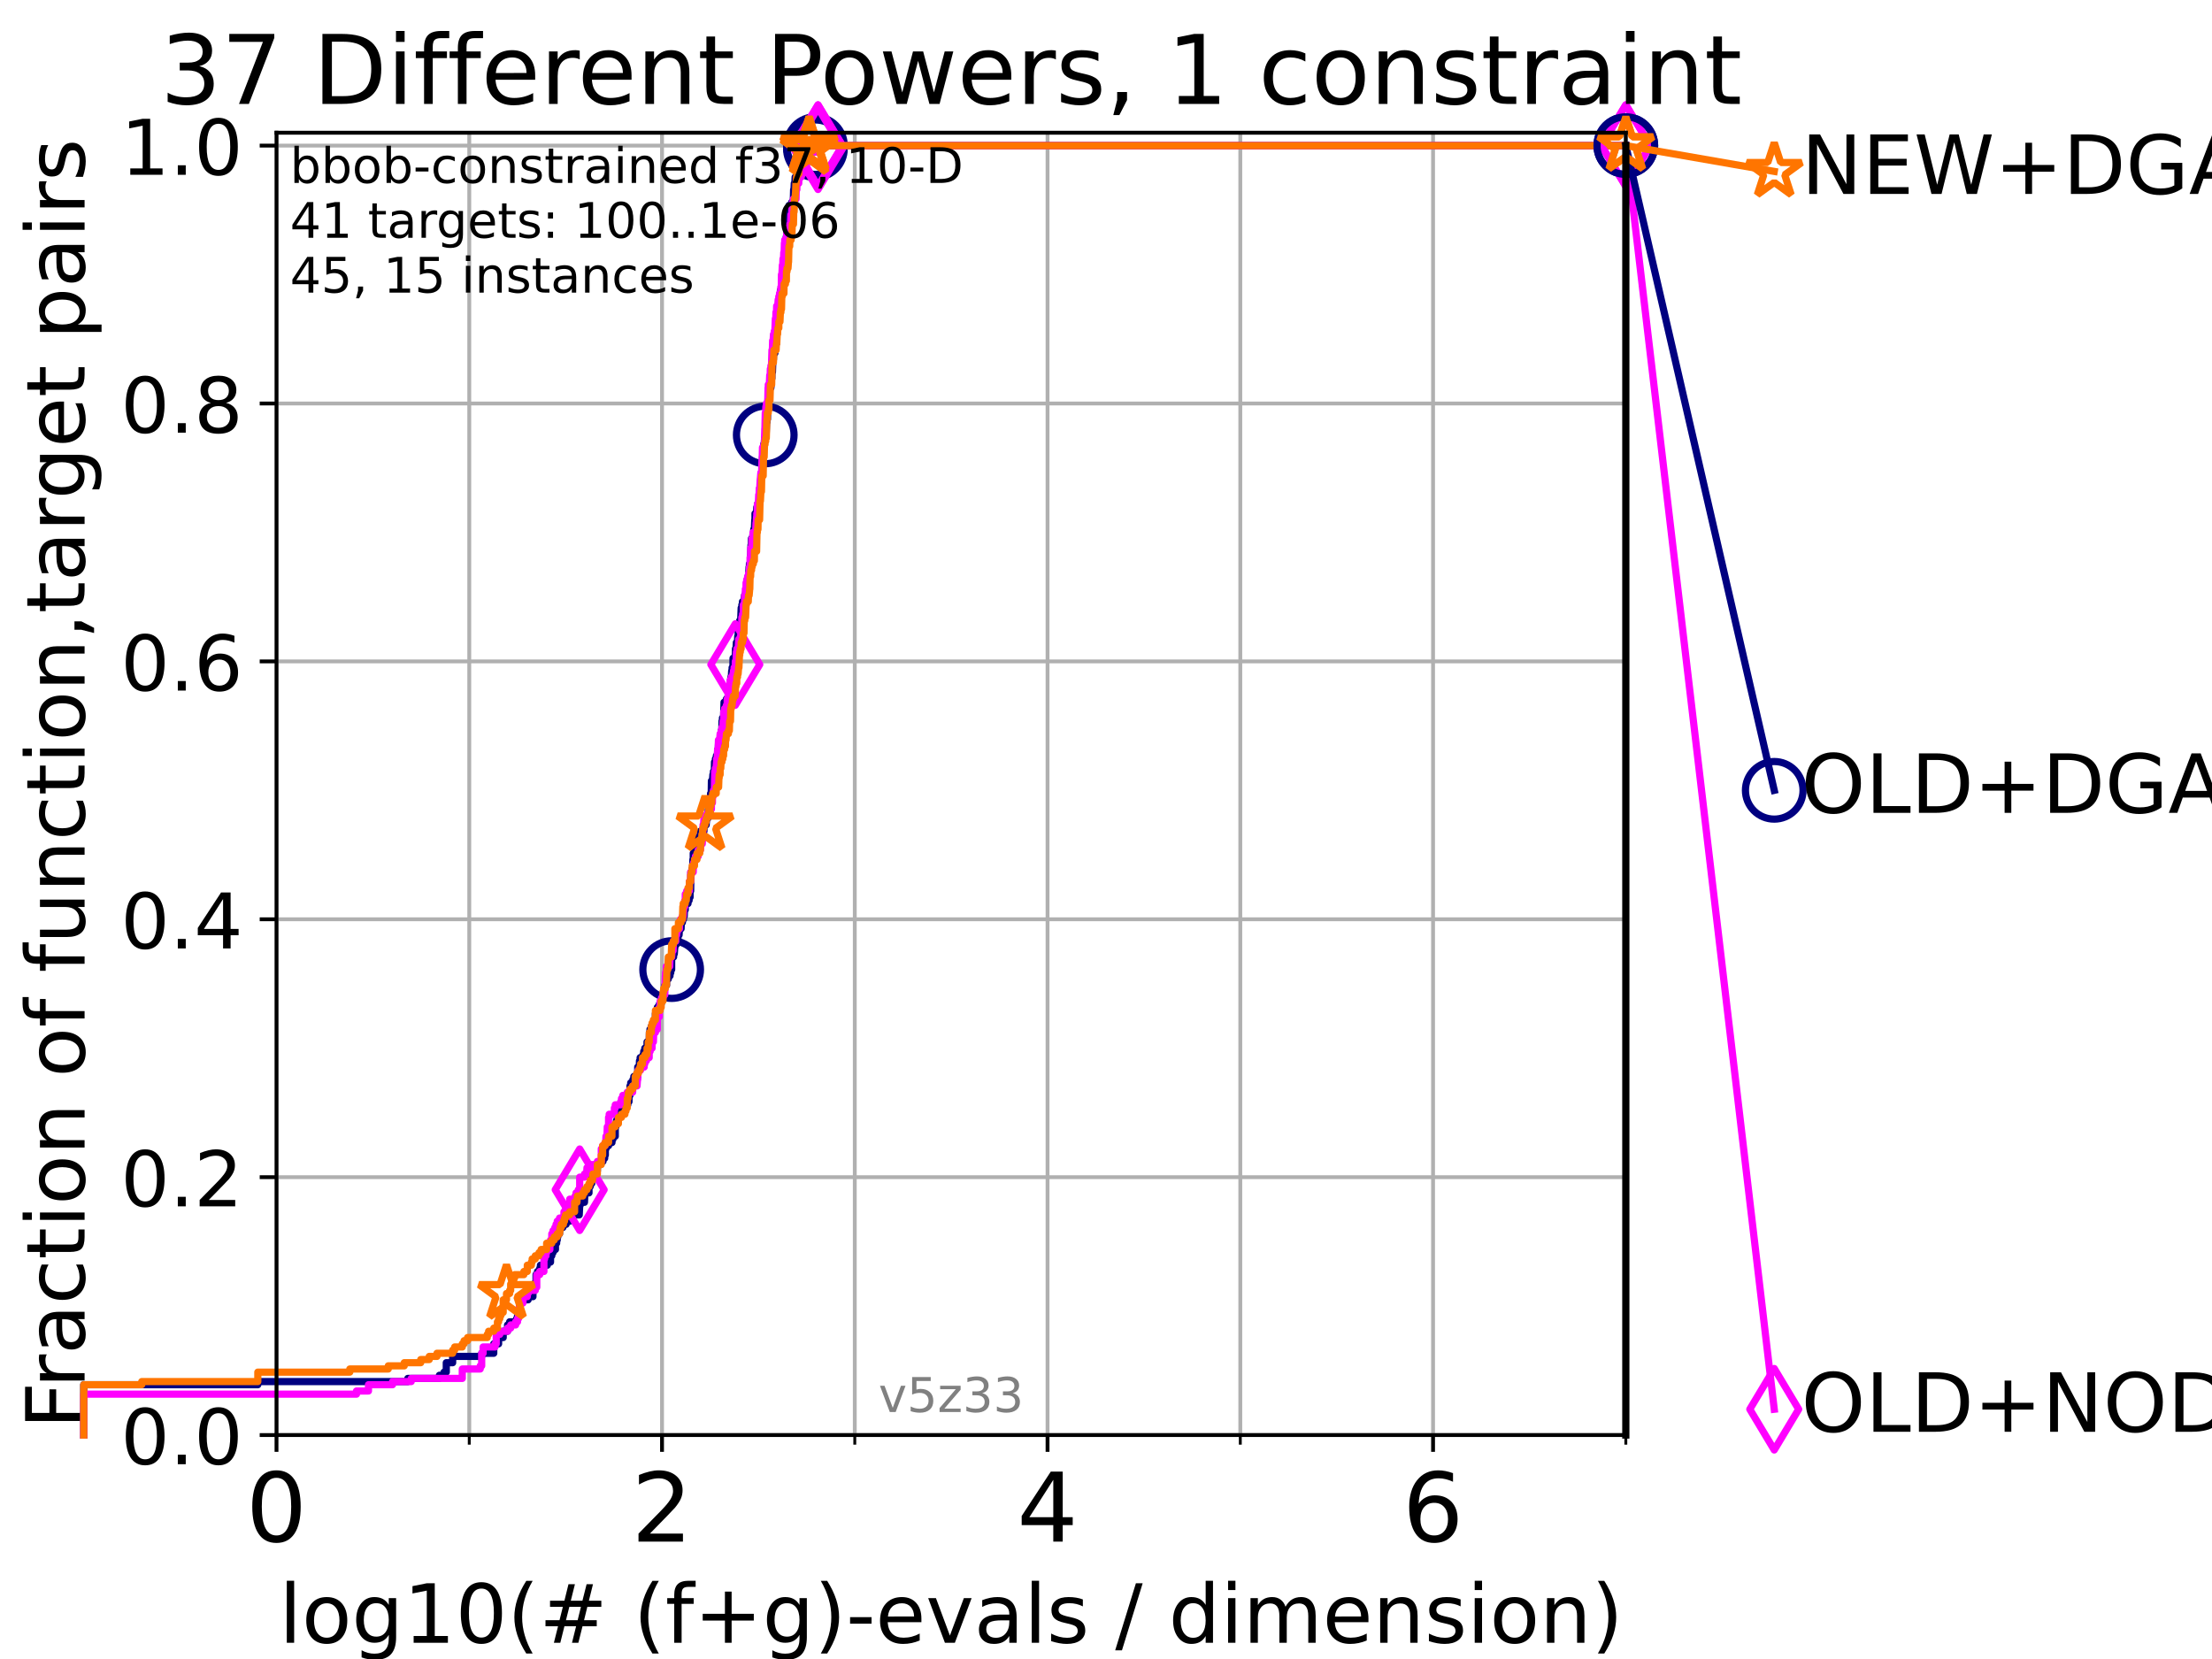 <?xml version="1.0" encoding="utf-8" standalone="no"?>
<!DOCTYPE svg PUBLIC "-//W3C//DTD SVG 1.1//EN"
  "http://www.w3.org/Graphics/SVG/1.1/DTD/svg11.dtd">
<!-- Created with matplotlib (https://matplotlib.org/) -->
<svg height="345.6pt" version="1.1" viewBox="0 0 460.8 345.6" width="460.8pt" xmlns="http://www.w3.org/2000/svg" xmlns:xlink="http://www.w3.org/1999/xlink">
 <defs>
  <style type="text/css">*{stroke-linecap:butt;stroke-linejoin:round;}</style>
 </defs>
 <g id="figure_1">
  <g id="patch_1">
   <path d="M 0 345.6 
L 460.8 345.6 
L 460.8 0 
L 0 0 
z
" style="fill:#ffffff;"/>
  </g>
  <g id="axes_1">
   <g id="patch_2">
    <path d="M 57.6 298.944 
L 338.688 298.944 
L 338.688 27.648 
L 57.6 27.648 
z
" style="fill:#ffffff;"/>
   </g>
   <g id="matplotlib.axis_1">
    <g id="xtick_1">
     <g id="line2d_1">
      <path clip-path="url(#p7e0fd6541f)" d="M 57.6 298.944 
L 57.6 27.648 
" style="fill:none;stroke:#b0b0b0;stroke-linecap:square;stroke-width:0.8;"/>
     </g>
     <g id="line2d_2">
      <defs>
       <path d="M 0 0 
L 0 3.5 
" id="ma6c5ae1fb1" style="stroke:#000000;stroke-width:0.8;"/>
      </defs>
      <g>
       <use style="stroke:#000000;stroke-width:0.8;" x="57.6" xlink:href="#ma6c5ae1fb1" y="298.944"/>
      </g>
     </g>
     <g id="text_1">
      <!-- 0 -->
      <g transform="translate(51.237 321.141)scale(0.2 -0.2)">
       <defs>
        <path d="M 31.781 66.406 
Q 24.172 66.406 20.328 58.906 
Q 16.5 51.422 16.5 36.375 
Q 16.5 21.391 20.328 13.891 
Q 24.172 6.391 31.781 6.391 
Q 39.453 6.391 43.281 13.891 
Q 47.125 21.391 47.125 36.375 
Q 47.125 51.422 43.281 58.906 
Q 39.453 66.406 31.781 66.406 
z
M 31.781 74.219 
Q 44.047 74.219 50.516 64.516 
Q 56.984 54.828 56.984 36.375 
Q 56.984 17.969 50.516 8.266 
Q 44.047 -1.422 31.781 -1.422 
Q 19.531 -1.422 13.062 8.266 
Q 6.594 17.969 6.594 36.375 
Q 6.594 54.828 13.062 64.516 
Q 19.531 74.219 31.781 74.219 
z
" id="DejaVuSans-48"/>
       </defs>
       <use xlink:href="#DejaVuSans-48"/>
      </g>
     </g>
    </g>
    <g id="xtick_2">
     <g id="line2d_3">
      <path clip-path="url(#p7e0fd6541f)" d="M 137.911 298.944 
L 137.911 27.648 
" style="fill:none;stroke:#b0b0b0;stroke-linecap:square;stroke-width:0.8;"/>
     </g>
     <g id="line2d_4">
      <g>
       <use style="stroke:#000000;stroke-width:0.8;" x="137.911" xlink:href="#ma6c5ae1fb1" y="298.944"/>
      </g>
     </g>
     <g id="text_2">
      <!-- 2 -->
      <g transform="translate(131.548 321.141)scale(0.2 -0.2)">
       <defs>
        <path d="M 19.188 8.297 
L 53.609 8.297 
L 53.609 0 
L 7.328 0 
L 7.328 8.297 
Q 12.938 14.109 22.625 23.891 
Q 32.328 33.688 34.812 36.531 
Q 39.547 41.844 41.422 45.531 
Q 43.312 49.219 43.312 52.781 
Q 43.312 58.594 39.234 62.25 
Q 35.156 65.922 28.609 65.922 
Q 23.969 65.922 18.812 64.312 
Q 13.672 62.703 7.812 59.422 
L 7.812 69.391 
Q 13.766 71.781 18.938 73 
Q 24.125 74.219 28.422 74.219 
Q 39.75 74.219 46.484 68.547 
Q 53.219 62.891 53.219 53.422 
Q 53.219 48.922 51.531 44.891 
Q 49.859 40.875 45.406 35.406 
Q 44.188 33.984 37.641 27.219 
Q 31.109 20.453 19.188 8.297 
z
" id="DejaVuSans-50"/>
       </defs>
       <use xlink:href="#DejaVuSans-50"/>
      </g>
     </g>
    </g>
    <g id="xtick_3">
     <g id="line2d_5">
      <path clip-path="url(#p7e0fd6541f)" d="M 218.222 298.944 
L 218.222 27.648 
" style="fill:none;stroke:#b0b0b0;stroke-linecap:square;stroke-width:0.8;"/>
     </g>
     <g id="line2d_6">
      <g>
       <use style="stroke:#000000;stroke-width:0.8;" x="218.222" xlink:href="#ma6c5ae1fb1" y="298.944"/>
      </g>
     </g>
     <g id="text_3">
      <!-- 4 -->
      <g transform="translate(211.859 321.141)scale(0.2 -0.2)">
       <defs>
        <path d="M 37.797 64.312 
L 12.891 25.391 
L 37.797 25.391 
z
M 35.203 72.906 
L 47.609 72.906 
L 47.609 25.391 
L 58.016 25.391 
L 58.016 17.188 
L 47.609 17.188 
L 47.609 0 
L 37.797 0 
L 37.797 17.188 
L 4.891 17.188 
L 4.891 26.703 
z
" id="DejaVuSans-52"/>
       </defs>
       <use xlink:href="#DejaVuSans-52"/>
      </g>
     </g>
    </g>
    <g id="xtick_4">
     <g id="line2d_7">
      <path clip-path="url(#p7e0fd6541f)" d="M 298.533 298.944 
L 298.533 27.648 
" style="fill:none;stroke:#b0b0b0;stroke-linecap:square;stroke-width:0.8;"/>
     </g>
     <g id="line2d_8">
      <g>
       <use style="stroke:#000000;stroke-width:0.8;" x="298.533" xlink:href="#ma6c5ae1fb1" y="298.944"/>
      </g>
     </g>
     <g id="text_4">
      <!-- 6 -->
      <g transform="translate(292.17 321.141)scale(0.2 -0.2)">
       <defs>
        <path d="M 33.016 40.375 
Q 26.375 40.375 22.484 35.828 
Q 18.609 31.297 18.609 23.391 
Q 18.609 15.531 22.484 10.953 
Q 26.375 6.391 33.016 6.391 
Q 39.656 6.391 43.531 10.953 
Q 47.406 15.531 47.406 23.391 
Q 47.406 31.297 43.531 35.828 
Q 39.656 40.375 33.016 40.375 
z
M 52.594 71.297 
L 52.594 62.312 
Q 48.875 64.062 45.094 64.984 
Q 41.312 65.922 37.594 65.922 
Q 27.828 65.922 22.672 59.328 
Q 17.531 52.734 16.797 39.406 
Q 19.672 43.656 24.016 45.922 
Q 28.375 48.188 33.594 48.188 
Q 44.578 48.188 50.953 41.516 
Q 57.328 34.859 57.328 23.391 
Q 57.328 12.156 50.688 5.359 
Q 44.047 -1.422 33.016 -1.422 
Q 20.359 -1.422 13.672 8.266 
Q 6.984 17.969 6.984 36.375 
Q 6.984 53.656 15.188 63.938 
Q 23.391 74.219 37.203 74.219 
Q 40.922 74.219 44.703 73.484 
Q 48.484 72.75 52.594 71.297 
z
" id="DejaVuSans-54"/>
       </defs>
       <use xlink:href="#DejaVuSans-54"/>
      </g>
     </g>
    </g>
    <g id="xtick_5">
     <g id="line2d_9">
      <path clip-path="url(#p7e0fd6541f)" d="M 97.755 298.944 
L 97.755 27.648 
" style="fill:none;stroke:#b0b0b0;stroke-linecap:square;stroke-width:0.8;"/>
     </g>
     <g id="line2d_10">
      <defs>
       <path d="M 0 0 
L 0 2 
" id="mf6f8f00fae" style="stroke:#000000;stroke-width:0.6;"/>
      </defs>
      <g>
       <use style="stroke:#000000;stroke-width:0.6;" x="97.755" xlink:href="#mf6f8f00fae" y="298.944"/>
      </g>
     </g>
    </g>
    <g id="xtick_6">
     <g id="line2d_11">
      <path clip-path="url(#p7e0fd6541f)" d="M 178.066 298.944 
L 178.066 27.648 
" style="fill:none;stroke:#b0b0b0;stroke-linecap:square;stroke-width:0.8;"/>
     </g>
     <g id="line2d_12">
      <g>
       <use style="stroke:#000000;stroke-width:0.6;" x="178.066" xlink:href="#mf6f8f00fae" y="298.944"/>
      </g>
     </g>
    </g>
    <g id="xtick_7">
     <g id="line2d_13">
      <path clip-path="url(#p7e0fd6541f)" d="M 258.377 298.944 
L 258.377 27.648 
" style="fill:none;stroke:#b0b0b0;stroke-linecap:square;stroke-width:0.8;"/>
     </g>
     <g id="line2d_14">
      <g>
       <use style="stroke:#000000;stroke-width:0.6;" x="258.377" xlink:href="#mf6f8f00fae" y="298.944"/>
      </g>
     </g>
    </g>
    <g id="xtick_8">
     <g id="line2d_15">
      <path clip-path="url(#p7e0fd6541f)" d="M 338.688 298.944 
L 338.688 27.648 
" style="fill:none;stroke:#b0b0b0;stroke-linecap:square;stroke-width:0.8;"/>
     </g>
     <g id="line2d_16">
      <g>
       <use style="stroke:#000000;stroke-width:0.6;" x="338.688" xlink:href="#mf6f8f00fae" y="298.944"/>
      </g>
     </g>
    </g>
    <g id="text_5">
     <!-- log10(# (f+g)-evals / dimension) -->
     <g transform="translate(58.145 342.218)scale(0.17 -0.17)">
      <defs>
       <path d="M 9.422 75.984 
L 18.406 75.984 
L 18.406 0 
L 9.422 0 
z
" id="DejaVuSans-108"/>
       <path d="M 30.609 48.391 
Q 23.391 48.391 19.188 42.75 
Q 14.984 37.109 14.984 27.297 
Q 14.984 17.484 19.156 11.844 
Q 23.344 6.203 30.609 6.203 
Q 37.797 6.203 41.984 11.859 
Q 46.188 17.531 46.188 27.297 
Q 46.188 37.016 41.984 42.703 
Q 37.797 48.391 30.609 48.391 
z
M 30.609 56 
Q 42.328 56 49.016 48.375 
Q 55.719 40.766 55.719 27.297 
Q 55.719 13.875 49.016 6.219 
Q 42.328 -1.422 30.609 -1.422 
Q 18.844 -1.422 12.172 6.219 
Q 5.516 13.875 5.516 27.297 
Q 5.516 40.766 12.172 48.375 
Q 18.844 56 30.609 56 
z
" id="DejaVuSans-111"/>
       <path d="M 45.406 27.984 
Q 45.406 37.75 41.375 43.109 
Q 37.359 48.484 30.078 48.484 
Q 22.859 48.484 18.828 43.109 
Q 14.797 37.75 14.797 27.984 
Q 14.797 18.266 18.828 12.891 
Q 22.859 7.516 30.078 7.516 
Q 37.359 7.516 41.375 12.891 
Q 45.406 18.266 45.406 27.984 
z
M 54.391 6.781 
Q 54.391 -7.172 48.188 -13.984 
Q 42 -20.797 29.203 -20.797 
Q 24.469 -20.797 20.266 -20.094 
Q 16.062 -19.391 12.109 -17.922 
L 12.109 -9.188 
Q 16.062 -11.328 19.922 -12.344 
Q 23.781 -13.375 27.781 -13.375 
Q 36.625 -13.375 41.016 -8.766 
Q 45.406 -4.156 45.406 5.172 
L 45.406 9.625 
Q 42.625 4.781 38.281 2.391 
Q 33.938 0 27.875 0 
Q 17.828 0 11.672 7.656 
Q 5.516 15.328 5.516 27.984 
Q 5.516 40.672 11.672 48.328 
Q 17.828 56 27.875 56 
Q 33.938 56 38.281 53.609 
Q 42.625 51.219 45.406 46.391 
L 45.406 54.688 
L 54.391 54.688 
z
" id="DejaVuSans-103"/>
       <path d="M 12.406 8.297 
L 28.516 8.297 
L 28.516 63.922 
L 10.984 60.406 
L 10.984 69.391 
L 28.422 72.906 
L 38.281 72.906 
L 38.281 8.297 
L 54.391 8.297 
L 54.391 0 
L 12.406 0 
z
" id="DejaVuSans-49"/>
       <path d="M 31 75.875 
Q 24.469 64.656 21.281 53.656 
Q 18.109 42.672 18.109 31.391 
Q 18.109 20.125 21.312 9.062 
Q 24.516 -2 31 -13.188 
L 23.188 -13.188 
Q 15.875 -1.703 12.234 9.375 
Q 8.594 20.453 8.594 31.391 
Q 8.594 42.281 12.203 53.312 
Q 15.828 64.359 23.188 75.875 
z
" id="DejaVuSans-40"/>
       <path d="M 51.125 44 
L 36.922 44 
L 32.812 27.688 
L 47.125 27.688 
z
M 43.797 71.781 
L 38.719 51.516 
L 52.984 51.516 
L 58.109 71.781 
L 65.922 71.781 
L 60.891 51.516 
L 76.125 51.516 
L 76.125 44 
L 58.984 44 
L 54.984 27.688 
L 70.516 27.688 
L 70.516 20.219 
L 53.078 20.219 
L 48 0 
L 40.188 0 
L 45.219 20.219 
L 30.906 20.219 
L 25.875 0 
L 18.016 0 
L 23.094 20.219 
L 7.719 20.219 
L 7.719 27.688 
L 24.906 27.688 
L 29 44 
L 13.281 44 
L 13.281 51.516 
L 30.906 51.516 
L 35.891 71.781 
z
" id="DejaVuSans-35"/>
       <path id="DejaVuSans-32"/>
       <path d="M 37.109 75.984 
L 37.109 68.5 
L 28.516 68.5 
Q 23.688 68.5 21.797 66.547 
Q 19.922 64.594 19.922 59.516 
L 19.922 54.688 
L 34.719 54.688 
L 34.719 47.703 
L 19.922 47.703 
L 19.922 0 
L 10.891 0 
L 10.891 47.703 
L 2.297 47.703 
L 2.297 54.688 
L 10.891 54.688 
L 10.891 58.5 
Q 10.891 67.625 15.141 71.797 
Q 19.391 75.984 28.609 75.984 
z
" id="DejaVuSans-102"/>
       <path d="M 46 62.703 
L 46 35.5 
L 73.188 35.5 
L 73.188 27.203 
L 46 27.203 
L 46 0 
L 37.797 0 
L 37.797 27.203 
L 10.594 27.203 
L 10.594 35.5 
L 37.797 35.5 
L 37.797 62.703 
z
" id="DejaVuSans-43"/>
       <path d="M 8.016 75.875 
L 15.828 75.875 
Q 23.141 64.359 26.781 53.312 
Q 30.422 42.281 30.422 31.391 
Q 30.422 20.453 26.781 9.375 
Q 23.141 -1.703 15.828 -13.188 
L 8.016 -13.188 
Q 14.5 -2 17.703 9.062 
Q 20.906 20.125 20.906 31.391 
Q 20.906 42.672 17.703 53.656 
Q 14.5 64.656 8.016 75.875 
z
" id="DejaVuSans-41"/>
       <path d="M 4.891 31.391 
L 31.203 31.391 
L 31.203 23.391 
L 4.891 23.391 
z
" id="DejaVuSans-45"/>
       <path d="M 56.203 29.594 
L 56.203 25.203 
L 14.891 25.203 
Q 15.484 15.922 20.484 11.062 
Q 25.484 6.203 34.422 6.203 
Q 39.594 6.203 44.453 7.469 
Q 49.312 8.734 54.109 11.281 
L 54.109 2.781 
Q 49.266 0.734 44.188 -0.344 
Q 39.109 -1.422 33.891 -1.422 
Q 20.797 -1.422 13.156 6.188 
Q 5.516 13.812 5.516 26.812 
Q 5.516 40.234 12.766 48.109 
Q 20.016 56 32.328 56 
Q 43.359 56 49.781 48.891 
Q 56.203 41.797 56.203 29.594 
z
M 47.219 32.234 
Q 47.125 39.594 43.094 43.984 
Q 39.062 48.391 32.422 48.391 
Q 24.906 48.391 20.391 44.141 
Q 15.875 39.891 15.188 32.172 
z
" id="DejaVuSans-101"/>
       <path d="M 2.984 54.688 
L 12.5 54.688 
L 29.594 8.797 
L 46.688 54.688 
L 56.203 54.688 
L 35.688 0 
L 23.484 0 
z
" id="DejaVuSans-118"/>
       <path d="M 34.281 27.484 
Q 23.391 27.484 19.188 25 
Q 14.984 22.516 14.984 16.5 
Q 14.984 11.719 18.141 8.906 
Q 21.297 6.109 26.703 6.109 
Q 34.188 6.109 38.703 11.406 
Q 43.219 16.703 43.219 25.484 
L 43.219 27.484 
z
M 52.203 31.203 
L 52.203 0 
L 43.219 0 
L 43.219 8.297 
Q 40.141 3.328 35.547 0.953 
Q 30.953 -1.422 24.312 -1.422 
Q 15.922 -1.422 10.953 3.297 
Q 6 8.016 6 15.922 
Q 6 25.141 12.172 29.828 
Q 18.359 34.516 30.609 34.516 
L 43.219 34.516 
L 43.219 35.406 
Q 43.219 41.609 39.141 45 
Q 35.062 48.391 27.688 48.391 
Q 23 48.391 18.547 47.266 
Q 14.109 46.141 10.016 43.891 
L 10.016 52.203 
Q 14.938 54.109 19.578 55.047 
Q 24.219 56 28.609 56 
Q 40.484 56 46.344 49.844 
Q 52.203 43.703 52.203 31.203 
z
" id="DejaVuSans-97"/>
       <path d="M 44.281 53.078 
L 44.281 44.578 
Q 40.484 46.531 36.375 47.5 
Q 32.281 48.484 27.875 48.484 
Q 21.188 48.484 17.844 46.438 
Q 14.5 44.391 14.5 40.281 
Q 14.5 37.156 16.891 35.375 
Q 19.281 33.594 26.516 31.984 
L 29.594 31.297 
Q 39.156 29.25 43.188 25.516 
Q 47.219 21.781 47.219 15.094 
Q 47.219 7.469 41.188 3.016 
Q 35.156 -1.422 24.609 -1.422 
Q 20.219 -1.422 15.453 -0.562 
Q 10.688 0.297 5.422 2 
L 5.422 11.281 
Q 10.406 8.688 15.234 7.391 
Q 20.062 6.109 24.812 6.109 
Q 31.156 6.109 34.562 8.281 
Q 37.984 10.453 37.984 14.406 
Q 37.984 18.062 35.516 20.016 
Q 33.062 21.969 24.703 23.781 
L 21.578 24.516 
Q 13.234 26.266 9.516 29.906 
Q 5.812 33.547 5.812 39.891 
Q 5.812 47.609 11.281 51.797 
Q 16.75 56 26.812 56 
Q 31.781 56 36.172 55.266 
Q 40.578 54.547 44.281 53.078 
z
" id="DejaVuSans-115"/>
       <path d="M 25.391 72.906 
L 33.688 72.906 
L 8.297 -9.281 
L 0 -9.281 
z
" id="DejaVuSans-47"/>
       <path d="M 45.406 46.391 
L 45.406 75.984 
L 54.391 75.984 
L 54.391 0 
L 45.406 0 
L 45.406 8.203 
Q 42.578 3.328 38.25 0.953 
Q 33.938 -1.422 27.875 -1.422 
Q 17.969 -1.422 11.734 6.484 
Q 5.516 14.406 5.516 27.297 
Q 5.516 40.188 11.734 48.094 
Q 17.969 56 27.875 56 
Q 33.938 56 38.25 53.625 
Q 42.578 51.266 45.406 46.391 
z
M 14.797 27.297 
Q 14.797 17.391 18.875 11.75 
Q 22.953 6.109 30.078 6.109 
Q 37.203 6.109 41.297 11.75 
Q 45.406 17.391 45.406 27.297 
Q 45.406 37.203 41.297 42.844 
Q 37.203 48.484 30.078 48.484 
Q 22.953 48.484 18.875 42.844 
Q 14.797 37.203 14.797 27.297 
z
" id="DejaVuSans-100"/>
       <path d="M 9.422 54.688 
L 18.406 54.688 
L 18.406 0 
L 9.422 0 
z
M 9.422 75.984 
L 18.406 75.984 
L 18.406 64.594 
L 9.422 64.594 
z
" id="DejaVuSans-105"/>
       <path d="M 52 44.188 
Q 55.375 50.25 60.062 53.125 
Q 64.75 56 71.094 56 
Q 79.641 56 84.281 50.016 
Q 88.922 44.047 88.922 33.016 
L 88.922 0 
L 79.891 0 
L 79.891 32.719 
Q 79.891 40.578 77.094 44.375 
Q 74.312 48.188 68.609 48.188 
Q 61.625 48.188 57.562 43.547 
Q 53.516 38.922 53.516 30.906 
L 53.516 0 
L 44.484 0 
L 44.484 32.719 
Q 44.484 40.625 41.703 44.406 
Q 38.922 48.188 33.109 48.188 
Q 26.219 48.188 22.156 43.531 
Q 18.109 38.875 18.109 30.906 
L 18.109 0 
L 9.078 0 
L 9.078 54.688 
L 18.109 54.688 
L 18.109 46.188 
Q 21.188 51.219 25.484 53.609 
Q 29.781 56 35.688 56 
Q 41.656 56 45.828 52.969 
Q 50 49.953 52 44.188 
z
" id="DejaVuSans-109"/>
       <path d="M 54.891 33.016 
L 54.891 0 
L 45.906 0 
L 45.906 32.719 
Q 45.906 40.484 42.875 44.328 
Q 39.844 48.188 33.797 48.188 
Q 26.516 48.188 22.312 43.547 
Q 18.109 38.922 18.109 30.906 
L 18.109 0 
L 9.078 0 
L 9.078 54.688 
L 18.109 54.688 
L 18.109 46.188 
Q 21.344 51.125 25.703 53.562 
Q 30.078 56 35.797 56 
Q 45.219 56 50.047 50.172 
Q 54.891 44.344 54.891 33.016 
z
" id="DejaVuSans-110"/>
      </defs>
      <use xlink:href="#DejaVuSans-108"/>
      <use x="27.783" xlink:href="#DejaVuSans-111"/>
      <use x="88.965" xlink:href="#DejaVuSans-103"/>
      <use x="152.441" xlink:href="#DejaVuSans-49"/>
      <use x="216.064" xlink:href="#DejaVuSans-48"/>
      <use x="279.688" xlink:href="#DejaVuSans-40"/>
      <use x="318.701" xlink:href="#DejaVuSans-35"/>
      <use x="402.49" xlink:href="#DejaVuSans-32"/>
      <use x="434.277" xlink:href="#DejaVuSans-40"/>
      <use x="473.291" xlink:href="#DejaVuSans-102"/>
      <use x="508.496" xlink:href="#DejaVuSans-43"/>
      <use x="592.285" xlink:href="#DejaVuSans-103"/>
      <use x="655.762" xlink:href="#DejaVuSans-41"/>
      <use x="694.775" xlink:href="#DejaVuSans-45"/>
      <use x="730.859" xlink:href="#DejaVuSans-101"/>
      <use x="792.383" xlink:href="#DejaVuSans-118"/>
      <use x="851.562" xlink:href="#DejaVuSans-97"/>
      <use x="912.842" xlink:href="#DejaVuSans-108"/>
      <use x="940.625" xlink:href="#DejaVuSans-115"/>
      <use x="992.725" xlink:href="#DejaVuSans-32"/>
      <use x="1024.512" xlink:href="#DejaVuSans-47"/>
      <use x="1058.203" xlink:href="#DejaVuSans-32"/>
      <use x="1089.99" xlink:href="#DejaVuSans-100"/>
      <use x="1153.467" xlink:href="#DejaVuSans-105"/>
      <use x="1181.25" xlink:href="#DejaVuSans-109"/>
      <use x="1278.662" xlink:href="#DejaVuSans-101"/>
      <use x="1340.186" xlink:href="#DejaVuSans-110"/>
      <use x="1403.564" xlink:href="#DejaVuSans-115"/>
      <use x="1455.664" xlink:href="#DejaVuSans-105"/>
      <use x="1483.447" xlink:href="#DejaVuSans-111"/>
      <use x="1544.629" xlink:href="#DejaVuSans-110"/>
      <use x="1608.008" xlink:href="#DejaVuSans-41"/>
     </g>
    </g>
   </g>
   <g id="matplotlib.axis_2">
    <g id="ytick_1">
     <g id="line2d_17">
      <path clip-path="url(#p7e0fd6541f)" d="M 57.6 298.944 
L 338.688 298.944 
" style="fill:none;stroke:#b0b0b0;stroke-linecap:square;stroke-width:0.8;"/>
     </g>
     <g id="line2d_18">
      <defs>
       <path d="M 0 0 
L -3.5 0 
" id="m37567ade30" style="stroke:#000000;stroke-width:0.8;"/>
      </defs>
      <g>
       <use style="stroke:#000000;stroke-width:0.8;" x="57.6" xlink:href="#m37567ade30" y="298.944"/>
      </g>
     </g>
     <g id="text_6">
      <!-- 0.0 -->
      <g transform="translate(25.155 305.023)scale(0.16 -0.16)">
       <defs>
        <path d="M 10.688 12.406 
L 21 12.406 
L 21 0 
L 10.688 0 
z
" id="DejaVuSans-46"/>
       </defs>
       <use xlink:href="#DejaVuSans-48"/>
       <use x="63.623" xlink:href="#DejaVuSans-46"/>
       <use x="95.41" xlink:href="#DejaVuSans-48"/>
      </g>
     </g>
    </g>
    <g id="ytick_2">
     <g id="line2d_19">
      <path clip-path="url(#p7e0fd6541f)" d="M 57.6 245.222 
L 338.688 245.222 
" style="fill:none;stroke:#b0b0b0;stroke-linecap:square;stroke-width:0.8;"/>
     </g>
     <g id="line2d_20">
      <g>
       <use style="stroke:#000000;stroke-width:0.8;" x="57.6" xlink:href="#m37567ade30" y="245.222"/>
      </g>
     </g>
     <g id="text_7">
      <!-- 0.2 -->
      <g transform="translate(25.155 251.301)scale(0.16 -0.16)">
       <use xlink:href="#DejaVuSans-48"/>
       <use x="63.623" xlink:href="#DejaVuSans-46"/>
       <use x="95.41" xlink:href="#DejaVuSans-50"/>
      </g>
     </g>
    </g>
    <g id="ytick_3">
     <g id="line2d_21">
      <path clip-path="url(#p7e0fd6541f)" d="M 57.6 191.5 
L 338.688 191.5 
" style="fill:none;stroke:#b0b0b0;stroke-linecap:square;stroke-width:0.8;"/>
     </g>
     <g id="line2d_22">
      <g>
       <use style="stroke:#000000;stroke-width:0.8;" x="57.6" xlink:href="#m37567ade30" y="191.5"/>
      </g>
     </g>
     <g id="text_8">
      <!-- 0.4 -->
      <g transform="translate(25.155 197.579)scale(0.16 -0.16)">
       <use xlink:href="#DejaVuSans-48"/>
       <use x="63.623" xlink:href="#DejaVuSans-46"/>
       <use x="95.41" xlink:href="#DejaVuSans-52"/>
      </g>
     </g>
    </g>
    <g id="ytick_4">
     <g id="line2d_23">
      <path clip-path="url(#p7e0fd6541f)" d="M 57.6 137.778 
L 338.688 137.778 
" style="fill:none;stroke:#b0b0b0;stroke-linecap:square;stroke-width:0.8;"/>
     </g>
     <g id="line2d_24">
      <g>
       <use style="stroke:#000000;stroke-width:0.8;" x="57.6" xlink:href="#m37567ade30" y="137.778"/>
      </g>
     </g>
     <g id="text_9">
      <!-- 0.6 -->
      <g transform="translate(25.155 143.857)scale(0.16 -0.16)">
       <use xlink:href="#DejaVuSans-48"/>
       <use x="63.623" xlink:href="#DejaVuSans-46"/>
       <use x="95.41" xlink:href="#DejaVuSans-54"/>
      </g>
     </g>
    </g>
    <g id="ytick_5">
     <g id="line2d_25">
      <path clip-path="url(#p7e0fd6541f)" d="M 57.6 84.056 
L 338.688 84.056 
" style="fill:none;stroke:#b0b0b0;stroke-linecap:square;stroke-width:0.8;"/>
     </g>
     <g id="line2d_26">
      <g>
       <use style="stroke:#000000;stroke-width:0.8;" x="57.6" xlink:href="#m37567ade30" y="84.056"/>
      </g>
     </g>
     <g id="text_10">
      <!-- 0.8 -->
      <g transform="translate(25.155 90.135)scale(0.16 -0.16)">
       <defs>
        <path d="M 31.781 34.625 
Q 24.75 34.625 20.719 30.859 
Q 16.703 27.094 16.703 20.516 
Q 16.703 13.922 20.719 10.156 
Q 24.75 6.391 31.781 6.391 
Q 38.812 6.391 42.859 10.172 
Q 46.922 13.969 46.922 20.516 
Q 46.922 27.094 42.891 30.859 
Q 38.875 34.625 31.781 34.625 
z
M 21.922 38.812 
Q 15.578 40.375 12.031 44.719 
Q 8.5 49.078 8.5 55.328 
Q 8.5 64.062 14.719 69.141 
Q 20.953 74.219 31.781 74.219 
Q 42.672 74.219 48.875 69.141 
Q 55.078 64.062 55.078 55.328 
Q 55.078 49.078 51.531 44.719 
Q 48 40.375 41.703 38.812 
Q 48.828 37.156 52.797 32.312 
Q 56.781 27.484 56.781 20.516 
Q 56.781 9.906 50.312 4.234 
Q 43.844 -1.422 31.781 -1.422 
Q 19.734 -1.422 13.25 4.234 
Q 6.781 9.906 6.781 20.516 
Q 6.781 27.484 10.781 32.312 
Q 14.797 37.156 21.922 38.812 
z
M 18.312 54.391 
Q 18.312 48.734 21.844 45.562 
Q 25.391 42.391 31.781 42.391 
Q 38.141 42.391 41.719 45.562 
Q 45.312 48.734 45.312 54.391 
Q 45.312 60.062 41.719 63.234 
Q 38.141 66.406 31.781 66.406 
Q 25.391 66.406 21.844 63.234 
Q 18.312 60.062 18.312 54.391 
z
" id="DejaVuSans-56"/>
       </defs>
       <use xlink:href="#DejaVuSans-48"/>
       <use x="63.623" xlink:href="#DejaVuSans-46"/>
       <use x="95.41" xlink:href="#DejaVuSans-56"/>
      </g>
     </g>
    </g>
    <g id="ytick_6">
     <g id="line2d_27">
      <path clip-path="url(#p7e0fd6541f)" d="M 57.6 30.334 
L 338.688 30.334 
" style="fill:none;stroke:#b0b0b0;stroke-linecap:square;stroke-width:0.8;"/>
     </g>
     <g id="line2d_28">
      <g>
       <use style="stroke:#000000;stroke-width:0.8;" x="57.6" xlink:href="#m37567ade30" y="30.334"/>
      </g>
     </g>
     <g id="text_11">
      <!-- 1.0 -->
      <g transform="translate(25.155 36.413)scale(0.16 -0.16)">
       <use xlink:href="#DejaVuSans-49"/>
       <use x="63.623" xlink:href="#DejaVuSans-46"/>
       <use x="95.41" xlink:href="#DejaVuSans-48"/>
      </g>
     </g>
    </g>
    <g id="text_12">
     <!-- Fraction of function,target pairs -->
     <g transform="translate(17.62 297.681)rotate(-90)scale(0.17 -0.17)">
      <defs>
       <path d="M 9.812 72.906 
L 51.703 72.906 
L 51.703 64.594 
L 19.672 64.594 
L 19.672 43.109 
L 48.578 43.109 
L 48.578 34.812 
L 19.672 34.812 
L 19.672 0 
L 9.812 0 
z
" id="DejaVuSans-70"/>
       <path d="M 41.109 46.297 
Q 39.594 47.172 37.812 47.578 
Q 36.031 48 33.891 48 
Q 26.266 48 22.188 43.047 
Q 18.109 38.094 18.109 28.812 
L 18.109 0 
L 9.078 0 
L 9.078 54.688 
L 18.109 54.688 
L 18.109 46.188 
Q 20.953 51.172 25.484 53.578 
Q 30.031 56 36.531 56 
Q 37.453 56 38.578 55.875 
Q 39.703 55.766 41.062 55.516 
z
" id="DejaVuSans-114"/>
       <path d="M 48.781 52.594 
L 48.781 44.188 
Q 44.969 46.297 41.141 47.344 
Q 37.312 48.391 33.406 48.391 
Q 24.656 48.391 19.812 42.844 
Q 14.984 37.312 14.984 27.297 
Q 14.984 17.281 19.812 11.734 
Q 24.656 6.203 33.406 6.203 
Q 37.312 6.203 41.141 7.25 
Q 44.969 8.297 48.781 10.406 
L 48.781 2.094 
Q 45.016 0.344 40.984 -0.531 
Q 36.969 -1.422 32.422 -1.422 
Q 20.062 -1.422 12.781 6.344 
Q 5.516 14.109 5.516 27.297 
Q 5.516 40.672 12.859 48.328 
Q 20.219 56 33.016 56 
Q 37.156 56 41.109 55.141 
Q 45.062 54.297 48.781 52.594 
z
" id="DejaVuSans-99"/>
       <path d="M 18.312 70.219 
L 18.312 54.688 
L 36.812 54.688 
L 36.812 47.703 
L 18.312 47.703 
L 18.312 18.016 
Q 18.312 11.328 20.141 9.422 
Q 21.969 7.516 27.594 7.516 
L 36.812 7.516 
L 36.812 0 
L 27.594 0 
Q 17.188 0 13.234 3.875 
Q 9.281 7.766 9.281 18.016 
L 9.281 47.703 
L 2.688 47.703 
L 2.688 54.688 
L 9.281 54.688 
L 9.281 70.219 
z
" id="DejaVuSans-116"/>
       <path d="M 8.5 21.578 
L 8.5 54.688 
L 17.484 54.688 
L 17.484 21.922 
Q 17.484 14.156 20.5 10.266 
Q 23.531 6.391 29.594 6.391 
Q 36.859 6.391 41.078 11.031 
Q 45.312 15.672 45.312 23.688 
L 45.312 54.688 
L 54.297 54.688 
L 54.297 0 
L 45.312 0 
L 45.312 8.406 
Q 42.047 3.422 37.719 1 
Q 33.406 -1.422 27.688 -1.422 
Q 18.266 -1.422 13.375 4.438 
Q 8.5 10.297 8.5 21.578 
z
M 31.109 56 
z
" id="DejaVuSans-117"/>
       <path d="M 11.719 12.406 
L 22.016 12.406 
L 22.016 4 
L 14.016 -11.625 
L 7.719 -11.625 
L 11.719 4 
z
" id="DejaVuSans-44"/>
       <path d="M 18.109 8.203 
L 18.109 -20.797 
L 9.078 -20.797 
L 9.078 54.688 
L 18.109 54.688 
L 18.109 46.391 
Q 20.953 51.266 25.266 53.625 
Q 29.594 56 35.594 56 
Q 45.562 56 51.781 48.094 
Q 58.016 40.188 58.016 27.297 
Q 58.016 14.406 51.781 6.484 
Q 45.562 -1.422 35.594 -1.422 
Q 29.594 -1.422 25.266 0.953 
Q 20.953 3.328 18.109 8.203 
z
M 48.688 27.297 
Q 48.688 37.203 44.609 42.844 
Q 40.531 48.484 33.406 48.484 
Q 26.266 48.484 22.188 42.844 
Q 18.109 37.203 18.109 27.297 
Q 18.109 17.391 22.188 11.75 
Q 26.266 6.109 33.406 6.109 
Q 40.531 6.109 44.609 11.75 
Q 48.688 17.391 48.688 27.297 
z
" id="DejaVuSans-112"/>
      </defs>
      <use xlink:href="#DejaVuSans-70"/>
      <use x="50.27" xlink:href="#DejaVuSans-114"/>
      <use x="91.383" xlink:href="#DejaVuSans-97"/>
      <use x="152.662" xlink:href="#DejaVuSans-99"/>
      <use x="207.643" xlink:href="#DejaVuSans-116"/>
      <use x="246.852" xlink:href="#DejaVuSans-105"/>
      <use x="274.635" xlink:href="#DejaVuSans-111"/>
      <use x="335.816" xlink:href="#DejaVuSans-110"/>
      <use x="399.195" xlink:href="#DejaVuSans-32"/>
      <use x="430.982" xlink:href="#DejaVuSans-111"/>
      <use x="492.164" xlink:href="#DejaVuSans-102"/>
      <use x="527.369" xlink:href="#DejaVuSans-32"/>
      <use x="559.156" xlink:href="#DejaVuSans-102"/>
      <use x="594.361" xlink:href="#DejaVuSans-117"/>
      <use x="657.74" xlink:href="#DejaVuSans-110"/>
      <use x="721.119" xlink:href="#DejaVuSans-99"/>
      <use x="776.1" xlink:href="#DejaVuSans-116"/>
      <use x="815.309" xlink:href="#DejaVuSans-105"/>
      <use x="843.092" xlink:href="#DejaVuSans-111"/>
      <use x="904.273" xlink:href="#DejaVuSans-110"/>
      <use x="967.652" xlink:href="#DejaVuSans-44"/>
      <use x="999.439" xlink:href="#DejaVuSans-116"/>
      <use x="1038.648" xlink:href="#DejaVuSans-97"/>
      <use x="1099.928" xlink:href="#DejaVuSans-114"/>
      <use x="1139.291" xlink:href="#DejaVuSans-103"/>
      <use x="1202.768" xlink:href="#DejaVuSans-101"/>
      <use x="1264.291" xlink:href="#DejaVuSans-116"/>
      <use x="1303.5" xlink:href="#DejaVuSans-32"/>
      <use x="1335.287" xlink:href="#DejaVuSans-112"/>
      <use x="1398.764" xlink:href="#DejaVuSans-97"/>
      <use x="1460.043" xlink:href="#DejaVuSans-105"/>
      <use x="1487.826" xlink:href="#DejaVuSans-114"/>
      <use x="1528.939" xlink:href="#DejaVuSans-115"/>
     </g>
    </g>
   </g>
   <g id="line2d_29">
    <defs>
     <path d="M 0 1.5 
C 0.398 1.5 0.779 1.342 1.061 1.061 
C 1.342 0.779 1.5 0.398 1.5 0 
C 1.5 -0.398 1.342 -0.779 1.061 -1.061 
C 0.779 -1.342 0.398 -1.5 0 -1.5 
C -0.398 -1.5 -0.779 -1.342 -1.061 -1.061 
C -1.342 -0.779 -1.5 -0.398 -1.5 0 
C -1.5 0.398 -1.342 0.779 -1.061 1.061 
C -0.779 1.342 -0.398 1.5 0 1.5 
z
" id="mf71fd759ac" style="stroke:#000080;"/>
    </defs>
    <g>
     <use style="fill:#000080;stroke:#000080;" x="169.864" xlink:href="#mf71fd759ac" y="30.334"/>
     <use style="fill:#000080;stroke:#000080;" x="169.864" xlink:href="#mf71fd759ac" y="30.334"/>
    </g>
   </g>
   <g id="line2d_30">
    <path d="M 17.445 298.944 
L 17.445 288.462 
L 53.709 288.462 
L 53.709 287.807 
L 84.956 287.807 
L 84.956 287.151 
L 91.535 287.151 
L 91.535 286.496 
L 92.504 286.496 
L 92.504 285.841 
L 92.969 285.841 
L 92.969 283.876 
L 94.295 283.876 
L 94.295 282.565 
L 100.344 282.565 
L 100.344 281.91 
L 102.859 281.91 
L 102.859 279.945 
L 103.871 279.945 
L 103.871 278.634 
L 104.826 278.634 
L 104.826 277.324 
L 105.733 277.324 
L 105.733 276.014 
L 106.169 276.014 
L 106.169 275.359 
L 107.614 275.359 
L 107.614 274.704 
L 107.811 274.704 
L 107.811 274.048 
L 108.199 274.048 
L 108.199 272.083 
L 108.389 272.083 
L 108.389 271.428 
L 108.764 271.428 
L 108.764 270.773 
L 110.017 270.773 
L 110.017 270.118 
L 111.023 270.118 
L 111.023 268.152 
L 111.186 268.152 
L 111.186 267.497 
L 111.663 267.497 
L 111.663 265.532 
L 111.975 265.532 
L 111.975 264.876 
L 112.432 264.876 
L 112.432 264.221 
L 112.581 264.221 
L 112.581 263.566 
L 114.012 263.566 
L 114.012 262.911 
L 114.685 262.911 
L 114.685 261.601 
L 114.947 261.601 
L 114.947 260.946 
L 115.206 260.946 
L 115.206 260.29 
L 115.711 260.29 
L 115.711 258.98 
L 115.959 258.98 
L 115.959 258.325 
L 116.081 258.325 
L 116.081 257.67 
L 116.203 257.67 
L 116.203 257.015 
L 116.562 257.015 
L 116.562 255.704 
L 117.26 255.704 
L 117.26 255.049 
L 117.931 255.049 
L 117.931 254.394 
L 118.682 254.394 
L 118.682 253.739 
L 119.097 253.739 
L 119.097 253.084 
L 120.666 253.084 
L 120.759 251.118 
L 120.852 251.118 
L 120.852 250.463 
L 121.756 250.463 
L 121.844 248.498 
L 122.699 248.498 
L 122.699 247.187 
L 122.948 247.187 
L 122.948 246.532 
L 123.274 246.532 
L 123.274 245.222 
L 123.673 245.222 
L 123.673 244.567 
L 123.985 244.567 
L 123.985 243.912 
L 124.444 243.912 
L 124.444 242.601 
L 125.111 242.601 
L 125.111 241.946 
L 125.612 241.946 
L 125.612 241.291 
L 125.962 241.291 
L 125.962 240.636 
L 126.1 240.636 
L 126.1 239.326 
L 126.236 239.326 
L 126.236 238.671 
L 126.773 238.671 
L 126.773 238.015 
L 127.485 238.015 
L 127.485 237.36 
L 127.674 237.36 
L 127.674 236.705 
L 128.169 236.705 
L 128.169 234.74 
L 128.291 234.74 
L 128.291 234.085 
L 128.411 234.085 
L 128.411 233.429 
L 128.591 233.429 
L 128.65 232.119 
L 129.06 232.119 
L 129.06 231.464 
L 129.798 231.464 
L 129.798 230.809 
L 129.964 230.809 
L 129.964 230.154 
L 130.77 230.154 
L 130.77 229.499 
L 131.031 229.499 
L 131.031 228.188 
L 131.236 228.188 
L 131.236 226.223 
L 131.389 226.223 
L 131.389 225.568 
L 131.84 225.568 
L 131.84 224.912 
L 132.036 224.912 
L 132.036 224.257 
L 132.847 224.257 
L 132.847 222.292 
L 133.171 222.292 
L 133.216 220.982 
L 133.353 220.982 
L 133.353 220.326 
L 133.976 220.326 
L 133.976 219.671 
L 134.106 219.671 
L 134.106 219.016 
L 134.322 219.016 
L 134.322 218.361 
L 134.787 218.361 
L 134.787 217.051 
L 135.24 217.051 
L 135.281 215.085 
L 135.402 215.085 
L 135.402 214.43 
L 135.682 214.43 
L 135.682 213.775 
L 136.112 213.775 
L 136.112 213.12 
L 136.532 213.12 
L 136.532 211.154 
L 136.943 211.154 
L 136.943 209.844 
L 137.344 209.844 
L 137.344 209.189 
L 137.736 209.189 
L 137.806 207.879 
L 138.119 207.879 
L 138.119 207.224 
L 138.256 207.224 
L 138.256 206.568 
L 138.392 206.568 
L 138.494 205.258 
L 138.861 205.258 
L 138.861 203.948 
L 139.221 203.948 
L 139.221 203.293 
L 139.573 203.293 
L 139.573 202.638 
L 139.731 202.638 
L 139.731 201.982 
L 139.918 201.982 
L 139.918 199.362 
L 140.318 199.362 
L 140.318 198.707 
L 140.469 198.707 
L 140.559 197.396 
L 140.589 197.396 
L 140.589 196.741 
L 140.915 196.741 
L 140.915 196.086 
L 141.032 196.086 
L 141.032 195.431 
L 141.235 195.431 
L 141.235 194.776 
L 141.464 194.776 
L 141.549 193.465 
L 141.886 193.465 
L 141.941 192.155 
L 142.161 192.155 
L 142.161 191.5 
L 142.379 191.5 
L 142.379 190.845 
L 142.54 190.845 
L 142.593 189.535 
L 142.753 189.535 
L 142.779 188.224 
L 143.324 188.224 
L 143.324 187.569 
L 143.553 187.569 
L 143.553 186.914 
L 143.754 186.914 
L 143.754 185.604 
L 143.878 185.604 
L 143.928 181.673 
L 144.148 181.673 
L 144.148 181.018 
L 144.294 181.018 
L 144.342 179.052 
L 144.415 179.052 
L 144.415 177.742 
L 144.842 177.742 
L 144.842 177.087 
L 145.19 177.087 
L 145.259 175.777 
L 145.441 175.777 
L 145.441 174.466 
L 145.822 174.466 
L 145.888 173.156 
L 146.644 173.156 
L 146.686 171.846 
L 147.103 171.846 
L 147.206 170.535 
L 147.429 170.535 
L 147.47 169.225 
L 147.55 169.225 
L 147.55 168.57 
L 147.77 168.57 
L 147.849 167.26 
L 147.947 167.26 
L 148.025 165.294 
L 148.161 165.294 
L 148.2 162.674 
L 148.412 162.674 
L 148.507 161.363 
L 148.62 161.363 
L 148.62 160.708 
L 148.808 160.708 
L 148.845 158.743 
L 149.031 158.743 
L 149.031 158.088 
L 149.232 158.088 
L 149.232 157.432 
L 149.432 157.432 
L 149.522 156.122 
L 149.629 156.122 
L 149.682 154.812 
L 149.876 154.812 
L 149.876 154.157 
L 150.224 154.157 
L 150.241 152.191 
L 150.378 152.191 
L 150.395 150.226 
L 150.497 150.226 
L 150.497 149.571 
L 150.733 149.571 
L 150.833 146.295 
L 151.309 146.295 
L 151.309 145.64 
L 151.661 145.64 
L 151.661 144.985 
L 152.006 144.985 
L 152.006 143.674 
L 152.176 143.674 
L 152.253 141.054 
L 152.345 141.054 
L 152.421 139.743 
L 152.512 139.743 
L 152.512 139.088 
L 152.677 139.088 
L 152.707 137.123 
L 153.164 137.123 
L 153.207 135.157 
L 153.323 135.157 
L 153.395 133.847 
L 153.637 133.847 
L 153.68 132.537 
L 153.764 132.537 
L 153.792 131.227 
L 154.029 131.227 
L 154.098 129.261 
L 154.29 129.261 
L 154.399 126.641 
L 154.547 126.641 
L 154.547 125.985 
L 154.668 125.985 
L 154.668 125.33 
L 154.998 125.33 
L 155.103 124.02 
L 155.335 124.02 
L 155.335 123.365 
L 155.552 123.365 
L 155.552 122.055 
L 155.691 122.055 
L 155.779 120.744 
L 155.829 120.744 
L 155.829 120.089 
L 155.954 120.089 
L 156.04 118.124 
L 156.114 118.124 
L 156.114 117.469 
L 156.334 117.469 
L 156.443 113.538 
L 156.503 113.538 
L 156.527 112.227 
L 156.824 112.227 
L 156.824 111.572 
L 156.977 111.572 
L 157.023 110.262 
L 157.151 110.262 
L 157.232 108.296 
L 157.278 108.296 
L 157.278 106.986 
L 157.597 106.986 
L 157.653 105.676 
L 157.787 105.676 
L 157.787 105.021 
L 158.141 105.021 
L 158.195 103.71 
L 158.304 103.71 
L 158.304 101.745 
L 158.434 101.745 
L 158.53 99.78 
L 158.573 99.78 
L 158.615 98.469 
L 158.711 98.469 
L 158.732 97.159 
L 158.848 97.159 
L 158.848 95.194 
L 158.963 95.194 
L 158.994 93.228 
L 159.077 93.228 
L 159.077 92.573 
L 159.191 92.573 
L 159.283 91.263 
L 159.416 91.263 
L 159.416 90.608 
L 159.598 90.608 
L 159.688 87.987 
L 159.758 87.987 
L 159.758 87.332 
L 159.877 87.332 
L 159.976 83.401 
L 160.064 83.401 
L 160.143 82.091 
L 160.181 82.091 
L 160.181 81.435 
L 160.346 81.435 
L 160.346 80.78 
L 160.595 80.78 
L 160.689 78.815 
L 160.793 78.815 
L 160.812 77.505 
L 160.915 77.505 
L 161.008 74.884 
L 161.119 74.884 
L 161.156 73.574 
L 161.42 73.574 
L 161.42 72.919 
L 161.538 72.919 
L 161.636 71.608 
L 161.743 71.608 
L 161.806 69.643 
L 161.859 69.643 
L 161.912 67.022 
L 162.104 67.022 
L 162.156 65.712 
L 162.329 65.712 
L 162.424 63.091 
L 162.441 63.091 
L 162.517 61.126 
L 162.568 61.126 
L 162.568 60.471 
L 162.854 60.471 
L 162.946 59.161 
L 163.004 59.161 
L 163.037 57.85 
L 163.185 57.85 
L 163.242 55.885 
L 163.307 55.885 
L 163.324 54.575 
L 163.493 54.575 
L 163.526 51.954 
L 163.717 51.954 
L 163.789 49.333 
L 163.875 49.333 
L 163.923 47.368 
L 164.094 47.368 
L 164.156 43.437 
L 164.372 43.437 
L 164.372 42.782 
L 164.929 42.782 
L 164.929 42.127 
L 165.252 42.127 
L 165.324 39.506 
L 165.397 39.506 
L 165.461 38.196 
L 165.569 38.196 
L 165.647 36.886 
L 166.31 36.886 
L 166.31 36.23 
L 166.433 36.23 
L 166.433 35.575 
L 166.615 35.575 
L 166.615 34.92 
L 166.783 34.92 
L 166.783 34.265 
L 167.152 34.265 
L 167.152 33.61 
L 167.685 33.61 
L 167.685 32.955 
L 167.805 32.955 
L 167.805 32.3 
L 167.917 32.3 
L 167.917 31.644 
L 168.621 31.644 
L 168.621 30.989 
L 169.864 30.989 
L 169.864 30.334 
L 338.688 30.334 
L 338.688 30.334 
" style="fill:none;stroke:#000080;stroke-linecap:square;stroke-width:1.5;"/>
   </g>
   <g id="line2d_31">
    <defs>
     <path d="M 0 6 
C 1.591 6 3.117 5.368 4.243 4.243 
C 5.368 3.117 6 1.591 6 0 
C 6 -1.591 5.368 -3.117 4.243 -4.243 
C 3.117 -5.368 1.591 -6 0 -6 
C -1.591 -6 -3.117 -5.368 -4.243 -4.243 
C -5.368 -3.117 -6 -1.591 -6 0 
C -6 1.591 -5.368 3.117 -4.243 4.243 
C -3.117 5.368 -1.591 6 0 6 
z
" id="m88f9b3dc84" style="stroke:#000080;stroke-width:1.5;"/>
    </defs>
    <g>
     <use style="fill-opacity:0;stroke:#000080;stroke-width:1.5;" x="139.918" xlink:href="#m88f9b3dc84" y="201.982"/>
     <use style="fill-opacity:0;stroke:#000080;stroke-width:1.5;" x="159.416" xlink:href="#m88f9b3dc84" y="90.608"/>
     <use style="fill-opacity:0;stroke:#000080;stroke-width:1.5;" x="169.864" xlink:href="#m88f9b3dc84" y="30.989"/>
     <use style="fill-opacity:0;stroke:#000080;stroke-width:1.5;" x="169.864" xlink:href="#m88f9b3dc84" y="30.334"/>
     <use style="fill-opacity:0;stroke:#000080;stroke-width:1.5;" x="338.688" xlink:href="#m88f9b3dc84" y="30.334"/>
    </g>
   </g>
   <g id="line2d_32">
    <path style="fill:none;stroke:#000080;stroke-linecap:square;stroke-width:1.5;"/>
    <g/>
   </g>
   <g id="line2d_33">
    <defs>
     <path d="M 0 1.5 
C 0.398 1.5 0.779 1.342 1.061 1.061 
C 1.342 0.779 1.5 0.398 1.5 0 
C 1.5 -0.398 1.342 -0.779 1.061 -1.061 
C 0.779 -1.342 0.398 -1.5 0 -1.5 
C -0.398 -1.5 -0.779 -1.342 -1.061 -1.061 
C -1.342 -0.779 -1.5 -0.398 -1.5 0 
C -1.5 0.398 -1.342 0.779 -1.061 1.061 
C -0.779 1.342 -0.398 1.5 0 1.5 
z
" id="m98adb9c145" style="stroke:#ff00ff;"/>
    </defs>
    <g>
     <use style="fill:#ff00ff;stroke:#ff00ff;" x="170.408" xlink:href="#m98adb9c145" y="30.334"/>
     <use style="fill:#ff00ff;stroke:#ff00ff;" x="170.408" xlink:href="#m98adb9c145" y="30.334"/>
    </g>
   </g>
   <g id="line2d_34">
    <path d="M 17.445 298.944 
L 17.445 290.427 
L 74.263 290.427 
L 74.263 289.772 
L 76.759 289.772 
L 76.759 288.462 
L 81.776 288.462 
L 81.776 287.807 
L 85.667 287.807 
L 85.667 287.151 
L 96.301 287.151 
L 96.301 285.186 
L 100.04 285.186 
L 100.04 284.531 
L 100.344 284.531 
L 100.344 281.91 
L 100.642 281.91 
L 100.642 280.6 
L 103.118 280.6 
L 103.118 279.945 
L 103.372 279.945 
L 103.372 277.979 
L 104.115 277.979 
L 104.115 277.324 
L 105.733 277.324 
L 105.733 276.669 
L 106.383 276.669 
L 106.383 276.014 
L 107.415 276.014 
L 107.415 275.359 
L 107.811 275.359 
L 107.811 274.704 
L 108.006 274.704 
L 108.006 272.738 
L 108.199 272.738 
L 108.199 272.083 
L 108.389 272.083 
L 108.389 271.428 
L 108.949 271.428 
L 108.949 270.118 
L 109.843 270.118 
L 109.843 269.462 
L 110.017 269.462 
L 110.017 268.807 
L 111.506 268.807 
L 111.506 268.152 
L 111.82 268.152 
L 111.82 265.532 
L 112.432 265.532 
L 112.432 264.876 
L 113.311 264.876 
L 113.311 262.256 
L 113.454 262.256 
L 113.454 261.601 
L 113.735 261.601 
L 113.735 260.946 
L 113.874 260.946 
L 113.874 260.29 
L 114.552 260.29 
L 114.552 258.98 
L 114.685 258.98 
L 114.685 258.325 
L 114.947 258.325 
L 114.947 257.015 
L 115.206 257.015 
L 115.206 256.36 
L 115.586 256.36 
L 115.586 255.704 
L 115.835 255.704 
L 115.835 255.049 
L 116.081 255.049 
L 116.081 254.394 
L 116.562 254.394 
L 116.562 253.739 
L 117.486 253.739 
L 117.486 252.429 
L 117.821 252.429 
L 117.821 251.773 
L 118.577 251.773 
L 118.682 249.808 
L 119.801 249.808 
L 119.801 249.153 
L 119.997 249.153 
L 119.997 248.498 
L 120.477 248.498 
L 120.477 247.843 
L 120.759 247.843 
L 120.759 245.222 
L 121.756 245.222 
L 121.756 244.567 
L 122.191 244.567 
L 122.277 243.257 
L 122.699 243.257 
L 122.699 242.601 
L 124.444 242.601 
L 124.444 241.946 
L 125.256 241.946 
L 125.256 239.326 
L 125.542 239.326 
L 125.542 238.671 
L 126.031 238.671 
L 126.031 238.015 
L 126.168 238.015 
L 126.236 236.705 
L 126.44 236.705 
L 126.507 234.74 
L 126.773 234.74 
L 126.773 232.774 
L 126.905 232.774 
L 126.905 232.119 
L 127.985 232.119 
L 127.985 230.809 
L 128.169 230.809 
L 128.169 230.154 
L 129.291 230.154 
L 129.291 229.499 
L 129.461 229.499 
L 129.461 228.843 
L 129.742 228.843 
L 129.742 228.188 
L 130.665 228.188 
L 130.665 227.533 
L 131.79 227.533 
L 131.84 226.223 
L 132.707 226.223 
L 132.801 224.912 
L 132.847 224.912 
L 132.94 222.947 
L 133.443 222.947 
L 133.443 222.292 
L 134.193 222.292 
L 134.193 221.637 
L 134.322 221.637 
L 134.322 220.982 
L 134.661 220.982 
L 134.661 220.326 
L 135.24 220.326 
L 135.24 219.016 
L 135.442 219.016 
L 135.442 218.361 
L 135.839 218.361 
L 135.839 217.051 
L 136.112 217.051 
L 136.189 215.085 
L 136.532 215.085 
L 136.532 214.43 
L 136.943 214.43 
L 136.943 211.81 
L 137.344 211.81 
L 137.344 209.844 
L 137.487 209.844 
L 137.523 208.534 
L 137.806 208.534 
L 137.806 207.879 
L 138.119 207.879 
L 138.119 207.224 
L 138.494 207.224 
L 138.595 203.293 
L 138.628 203.293 
L 138.628 202.638 
L 138.762 202.638 
L 138.795 201.327 
L 139.509 201.327 
L 139.573 199.362 
L 139.918 199.362 
L 140.011 198.052 
L 140.226 198.052 
L 140.257 196.086 
L 140.768 196.086 
L 140.768 194.776 
L 140.944 194.776 
L 140.944 194.121 
L 141.09 194.121 
L 141.09 193.465 
L 141.549 193.465 
L 141.549 192.155 
L 141.746 192.155 
L 141.746 191.5 
L 142.161 191.5 
L 142.161 190.845 
L 142.325 190.845 
L 142.433 188.879 
L 142.62 188.879 
L 142.647 187.569 
L 142.753 187.569 
L 142.753 186.259 
L 143.041 186.259 
L 143.041 185.604 
L 143.603 185.604 
L 143.603 183.638 
L 143.878 183.638 
L 143.878 181.673 
L 144.415 181.673 
L 144.487 179.707 
L 144.701 179.707 
L 144.701 179.052 
L 144.865 179.052 
L 144.865 178.397 
L 145.441 178.397 
L 145.441 177.087 
L 145.91 177.087 
L 145.932 175.777 
L 146.302 175.777 
L 146.41 173.156 
L 146.431 173.156 
L 146.453 171.846 
L 146.559 171.846 
L 146.644 170.535 
L 146.875 170.535 
L 146.875 169.88 
L 147.49 169.88 
L 147.49 169.225 
L 147.927 169.225 
L 147.927 168.57 
L 148.2 168.57 
L 148.2 167.26 
L 148.412 167.26 
L 148.412 165.949 
L 148.545 165.949 
L 148.62 164.639 
L 148.827 164.639 
L 148.883 160.708 
L 149.031 160.708 
L 149.031 160.053 
L 149.159 160.053 
L 149.269 158.743 
L 149.287 158.743 
L 149.287 158.088 
L 149.432 158.088 
L 149.486 156.122 
L 149.593 156.122 
L 149.664 154.157 
L 149.911 154.157 
L 150.016 152.846 
L 150.241 152.846 
L 150.241 152.191 
L 150.395 152.191 
L 150.395 151.536 
L 150.582 151.536 
L 150.632 150.226 
L 150.766 150.226 
L 150.766 148.26 
L 150.949 148.26 
L 150.949 147.605 
L 151.309 147.605 
L 151.309 146.95 
L 151.486 146.95 
L 151.486 145.64 
L 151.661 145.64 
L 151.661 144.985 
L 151.835 144.985 
L 151.835 143.674 
L 152.006 143.674 
L 152.084 141.709 
L 152.345 141.709 
L 152.345 141.054 
L 152.677 141.054 
L 152.677 140.399 
L 152.796 140.399 
L 152.796 139.743 
L 152.93 139.743 
L 152.93 139.088 
L 153.164 139.088 
L 153.178 137.778 
L 153.323 137.778 
L 153.409 135.813 
L 153.524 135.813 
L 153.524 135.157 
L 153.792 135.157 
L 153.89 133.192 
L 154.249 133.192 
L 154.249 132.537 
L 154.372 132.537 
L 154.44 131.227 
L 154.494 131.227 
L 154.547 128.606 
L 154.695 128.606 
L 154.695 127.951 
L 154.841 127.951 
L 154.854 125.985 
L 155.103 125.985 
L 155.129 124.02 
L 155.271 124.02 
L 155.271 122.71 
L 155.412 122.71 
L 155.412 121.399 
L 155.552 121.399 
L 155.552 120.744 
L 155.742 120.744 
L 155.742 120.089 
L 155.929 120.089 
L 155.929 119.434 
L 156.102 119.434 
L 156.126 118.124 
L 156.236 118.124 
L 156.249 116.158 
L 156.37 116.158 
L 156.37 114.193 
L 156.587 114.193 
L 156.634 112.227 
L 156.812 112.227 
L 156.859 110.917 
L 157.404 110.917 
L 157.495 108.952 
L 157.529 108.952 
L 157.619 107.641 
L 157.653 107.641 
L 157.653 106.986 
L 157.776 106.986 
L 157.776 105.021 
L 157.965 105.021 
L 158.053 103.055 
L 158.141 103.055 
L 158.163 101.745 
L 158.261 101.745 
L 158.369 99.78 
L 158.39 99.78 
L 158.498 98.469 
L 158.658 98.469 
L 158.732 95.849 
L 158.774 95.849 
L 158.837 93.228 
L 159.119 93.228 
L 159.119 92.573 
L 159.232 92.573 
L 159.324 89.297 
L 159.345 89.297 
L 159.416 86.022 
L 159.497 86.022 
L 159.548 84.711 
L 159.638 84.711 
L 159.638 84.056 
L 159.927 84.056 
L 159.996 80.78 
L 160.045 80.78 
L 160.045 80.125 
L 160.259 80.125 
L 160.346 78.16 
L 160.442 78.16 
L 160.471 76.849 
L 160.585 76.849 
L 160.585 76.194 
L 160.708 76.194 
L 160.812 72.919 
L 160.896 72.919 
L 160.952 70.953 
L 161.054 70.953 
L 161.128 69.643 
L 161.293 69.643 
L 161.293 68.988 
L 161.411 68.988 
L 161.52 66.367 
L 161.618 66.367 
L 161.636 65.057 
L 161.752 65.057 
L 161.788 63.747 
L 162.008 63.747 
L 162.104 62.436 
L 162.234 62.436 
L 162.234 61.781 
L 162.389 61.781 
L 162.389 61.126 
L 162.594 61.126 
L 162.653 59.816 
L 162.754 59.816 
L 162.788 57.195 
L 162.879 57.195 
L 162.979 55.23 
L 163.062 55.23 
L 163.103 53.919 
L 163.218 53.919 
L 163.267 52.609 
L 163.348 52.609 
L 163.397 50.644 
L 163.461 50.644 
L 163.461 49.988 
L 163.852 49.988 
L 163.899 48.023 
L 164.264 48.023 
L 164.264 47.368 
L 164.539 47.368 
L 164.539 46.713 
L 164.698 46.713 
L 164.765 44.747 
L 164.951 44.747 
L 165.025 42.782 
L 165.098 42.782 
L 165.098 42.127 
L 165.252 42.127 
L 165.252 41.472 
L 165.831 41.472 
L 165.88 39.506 
L 165.999 39.506 
L 166.02 38.196 
L 166.392 38.196 
L 166.446 36.886 
L 166.915 36.886 
L 166.915 36.23 
L 167.236 36.23 
L 167.282 34.92 
L 167.378 34.92 
L 167.378 34.265 
L 168.048 34.265 
L 168.085 32.955 
L 168.165 32.955 
L 168.165 32.3 
L 168.458 32.3 
L 168.458 31.644 
L 170.042 31.644 
L 170.042 30.989 
L 170.408 30.989 
L 170.408 30.334 
L 338.688 30.334 
L 338.688 30.334 
" style="fill:none;stroke:#ff00ff;stroke-linecap:square;stroke-width:1.5;"/>
   </g>
   <g id="line2d_35">
    <defs>
     <path d="M -0 8.485 
L 5.091 0 
L 0 -8.485 
L -5.091 -0 
z
" id="m1b0e59b0b8" style="stroke:#ff00ff;stroke-linejoin:miter;stroke-width:1.5;"/>
    </defs>
    <g>
     <use style="fill-opacity:0;stroke:#ff00ff;stroke-linejoin:miter;stroke-width:1.5;" x="120.759" xlink:href="#m1b0e59b0b8" y="247.843"/>
     <use style="fill-opacity:0;stroke:#ff00ff;stroke-linejoin:miter;stroke-width:1.5;" x="153.178" xlink:href="#m1b0e59b0b8" y="138.433"/>
     <use style="fill-opacity:0;stroke:#ff00ff;stroke-linejoin:miter;stroke-width:1.5;" x="170.408" xlink:href="#m1b0e59b0b8" y="30.989"/>
     <use style="fill-opacity:0;stroke:#ff00ff;stroke-linejoin:miter;stroke-width:1.5;" x="170.408" xlink:href="#m1b0e59b0b8" y="30.334"/>
     <use style="fill-opacity:0;stroke:#ff00ff;stroke-linejoin:miter;stroke-width:1.5;" x="170.408" xlink:href="#m1b0e59b0b8" y="30.334"/>
     <use style="fill-opacity:0;stroke:#ff00ff;stroke-linejoin:miter;stroke-width:1.5;" x="338.688" xlink:href="#m1b0e59b0b8" y="30.334"/>
    </g>
   </g>
   <g id="line2d_36">
    <path style="fill:none;stroke:#ff00ff;stroke-linecap:square;stroke-width:1.5;"/>
    <g/>
   </g>
   <g id="line2d_37">
    <defs>
     <path d="M 0 1.5 
C 0.398 1.5 0.779 1.342 1.061 1.061 
C 1.342 0.779 1.5 0.398 1.5 0 
C 1.5 -0.398 1.342 -0.779 1.061 -1.061 
C 0.779 -1.342 0.398 -1.5 0 -1.5 
C -0.398 -1.5 -0.779 -1.342 -1.061 -1.061 
C -1.342 -0.779 -1.5 -0.398 -1.5 0 
C -1.5 0.398 -1.342 0.779 -1.061 1.061 
C -0.779 1.342 -0.398 1.5 0 1.5 
z
" id="m99e3241045" style="stroke:#ff7500;"/>
    </defs>
    <g>
     <use style="fill:#ff7500;stroke:#ff7500;" x="168.549" xlink:href="#m99e3241045" y="30.334"/>
     <use style="fill:#ff7500;stroke:#ff7500;" x="168.549" xlink:href="#m99e3241045" y="30.334"/>
    </g>
   </g>
   <g id="line2d_38">
    <path d="M 17.445 298.944 
L 17.445 288.462 
L 29.533 288.462 
L 29.533 287.807 
L 53.709 287.807 
L 53.709 285.841 
L 72.868 285.841 
L 72.868 285.186 
L 80.881 285.186 
L 80.881 284.531 
L 84.213 284.531 
L 84.213 283.876 
L 87.644 283.876 
L 87.644 283.22 
L 89.419 283.22 
L 89.419 282.565 
L 91.03 282.565 
L 91.03 281.91 
L 94.295 281.91 
L 94.295 281.255 
L 94.715 281.255 
L 94.715 280.6 
L 96.301 280.6 
L 96.301 279.945 
L 96.676 279.945 
L 96.676 279.29 
L 97.403 279.29 
L 97.403 278.634 
L 101.507 278.634 
L 101.507 277.979 
L 101.786 277.979 
L 101.786 277.324 
L 102.859 277.324 
L 102.859 276.669 
L 103.623 276.669 
L 103.623 275.359 
L 103.871 275.359 
L 103.871 274.704 
L 104.115 274.704 
L 104.115 274.048 
L 104.355 274.048 
L 104.355 273.393 
L 104.826 273.393 
L 104.826 270.773 
L 105.51 270.773 
L 105.51 269.462 
L 106.169 269.462 
L 106.169 268.807 
L 106.383 268.807 
L 106.383 267.497 
L 107.009 267.497 
L 107.009 266.187 
L 107.213 266.187 
L 107.213 265.532 
L 109.132 265.532 
L 109.132 264.876 
L 109.843 264.876 
L 109.843 263.566 
L 110.694 263.566 
L 110.694 262.911 
L 110.86 262.911 
L 110.86 262.256 
L 111.506 262.256 
L 111.506 261.601 
L 112.281 261.601 
L 112.281 260.946 
L 112.73 260.946 
L 112.73 260.29 
L 113.874 260.29 
L 113.874 258.98 
L 114.947 258.98 
L 114.947 258.325 
L 115.46 258.325 
L 115.46 257.67 
L 116.081 257.67 
L 116.081 257.015 
L 116.562 257.015 
L 116.562 256.36 
L 116.68 256.36 
L 116.68 255.704 
L 116.914 255.704 
L 116.914 255.049 
L 117.373 255.049 
L 117.373 254.394 
L 117.598 254.394 
L 117.598 253.739 
L 117.821 253.739 
L 117.821 253.084 
L 118.682 253.084 
L 118.682 252.429 
L 119.702 252.429 
L 119.702 250.463 
L 120.191 250.463 
L 120.287 249.153 
L 121.4 249.153 
L 121.4 248.498 
L 121.756 248.498 
L 121.756 247.843 
L 122.277 247.843 
L 122.277 247.187 
L 122.699 247.187 
L 122.699 246.532 
L 122.948 246.532 
L 122.948 245.877 
L 123.434 245.877 
L 123.514 244.567 
L 124.444 244.567 
L 124.444 242.601 
L 125.256 242.601 
L 125.256 240.636 
L 125.542 240.636 
L 125.542 238.671 
L 126.031 238.671 
L 126.031 238.015 
L 126.773 238.015 
L 126.773 236.705 
L 127.485 236.705 
L 127.485 234.74 
L 128.169 234.74 
L 128.169 234.085 
L 128.827 234.085 
L 128.827 232.774 
L 129.461 232.774 
L 129.461 232.119 
L 130.182 232.119 
L 130.182 231.464 
L 130.398 231.464 
L 130.398 230.809 
L 130.665 230.809 
L 130.665 228.843 
L 130.822 228.843 
L 130.927 227.533 
L 131.236 227.533 
L 131.236 226.878 
L 131.79 226.878 
L 131.79 226.223 
L 132.327 226.223 
L 132.327 224.257 
L 132.613 224.257 
L 132.613 223.602 
L 132.987 223.602 
L 132.987 222.947 
L 133.307 222.947 
L 133.307 222.292 
L 133.443 222.292 
L 133.443 221.637 
L 133.844 221.637 
L 133.844 220.326 
L 134.365 220.326 
L 134.365 219.671 
L 134.787 219.671 
L 134.787 218.361 
L 135.036 218.361 
L 135.036 217.051 
L 135.24 217.051 
L 135.281 215.085 
L 135.682 215.085 
L 135.682 213.775 
L 135.839 213.775 
L 135.839 213.12 
L 136.112 213.12 
L 136.112 212.465 
L 136.532 212.465 
L 136.532 210.499 
L 137.523 210.499 
L 137.523 209.844 
L 137.736 209.844 
L 137.736 208.534 
L 138.119 208.534 
L 138.119 206.568 
L 138.256 206.568 
L 138.256 205.913 
L 138.595 205.913 
L 138.595 205.258 
L 138.828 205.258 
L 138.927 201.982 
L 139.123 201.982 
L 139.221 199.362 
L 139.825 199.362 
L 139.918 196.741 
L 140.257 196.741 
L 140.257 196.086 
L 140.589 196.086 
L 140.589 193.465 
L 141.321 193.465 
L 141.321 192.155 
L 141.858 192.155 
L 141.858 191.5 
L 142.161 191.5 
L 142.243 188.879 
L 142.325 188.879 
L 142.325 188.224 
L 142.753 188.224 
L 142.753 187.569 
L 142.963 187.569 
L 143.041 186.259 
L 143.324 186.259 
L 143.324 184.949 
L 143.603 184.949 
L 143.603 183.638 
L 143.878 183.638 
L 143.878 182.328 
L 144.001 182.328 
L 144.001 181.673 
L 144.148 181.673 
L 144.197 180.363 
L 144.677 180.363 
L 144.677 179.052 
L 145.19 179.052 
L 145.19 177.742 
L 145.777 177.742 
L 145.777 177.087 
L 145.91 177.087 
L 145.954 175.777 
L 146.042 175.777 
L 146.042 175.121 
L 146.173 175.121 
L 146.216 173.811 
L 146.324 173.811 
L 146.41 172.501 
L 146.644 172.501 
L 146.644 171.846 
L 146.875 171.846 
L 146.875 171.191 
L 147.103 171.191 
L 147.103 170.535 
L 147.328 170.535 
L 147.328 169.88 
L 147.65 169.88 
L 147.69 168.57 
L 147.868 168.57 
L 147.868 167.915 
L 148.064 167.915 
L 148.064 167.26 
L 148.258 167.26 
L 148.316 165.949 
L 148.45 165.949 
L 148.45 165.294 
L 149.196 165.294 
L 149.214 163.984 
L 149.7 163.984 
L 149.771 162.018 
L 149.824 162.018 
L 149.824 161.363 
L 150.016 161.363 
L 150.016 160.053 
L 150.155 160.053 
L 150.207 158.743 
L 150.395 158.743 
L 150.395 158.088 
L 150.582 158.088 
L 150.582 157.432 
L 150.733 157.432 
L 150.766 156.122 
L 150.949 156.122 
L 150.949 155.467 
L 151.13 155.467 
L 151.146 154.157 
L 151.244 154.157 
L 151.341 152.846 
L 151.74 152.846 
L 151.74 152.191 
L 151.944 152.191 
L 151.991 150.226 
L 152.176 150.226 
L 152.223 147.605 
L 152.345 147.605 
L 152.345 146.95 
L 152.512 146.95 
L 152.617 145.64 
L 152.767 145.64 
L 152.767 144.985 
L 153.164 144.985 
L 153.222 143.019 
L 153.309 143.019 
L 153.309 142.364 
L 153.481 142.364 
L 153.481 141.054 
L 153.637 141.054 
L 153.637 140.399 
L 153.764 140.399 
L 153.862 139.088 
L 153.932 139.088 
L 154.043 136.468 
L 154.098 136.468 
L 154.098 135.813 
L 154.222 135.813 
L 154.222 135.157 
L 154.385 135.157 
L 154.399 133.847 
L 154.681 133.847 
L 154.681 133.192 
L 154.841 133.192 
L 154.841 131.882 
L 154.985 131.882 
L 155.038 129.261 
L 155.155 129.261 
L 155.155 128.606 
L 155.323 128.606 
L 155.425 125.985 
L 155.489 125.985 
L 155.489 125.33 
L 155.879 125.33 
L 155.929 124.02 
L 156.065 124.02 
L 156.175 122.71 
L 156.2 122.71 
L 156.261 120.089 
L 156.37 120.089 
L 156.406 118.779 
L 156.563 118.779 
L 156.563 118.124 
L 156.682 118.124 
L 156.682 117.469 
L 156.93 117.469 
L 156.93 116.813 
L 157.151 116.813 
L 157.174 114.848 
L 157.619 114.848 
L 157.698 110.917 
L 157.776 110.917 
L 157.776 110.262 
L 157.899 110.262 
L 157.932 108.296 
L 158.239 108.296 
L 158.336 104.366 
L 158.412 104.366 
L 158.509 102.4 
L 158.626 102.4 
L 158.69 99.124 
L 158.984 99.124 
L 159.057 95.194 
L 159.191 95.194 
L 159.263 92.573 
L 159.375 92.573 
L 159.375 91.918 
L 159.507 91.918 
L 159.507 91.263 
L 159.638 91.263 
L 159.748 87.332 
L 159.838 87.332 
L 159.848 86.022 
L 160.045 86.022 
L 160.045 85.366 
L 160.181 85.366 
L 160.181 83.401 
L 160.404 83.401 
L 160.5 80.125 
L 160.755 80.125 
L 160.84 75.539 
L 161.119 75.539 
L 161.22 72.919 
L 161.681 72.919 
L 161.743 71.608 
L 161.814 71.608 
L 161.912 69.643 
L 161.973 69.643 
L 162.052 68.333 
L 162.243 68.333 
L 162.243 67.022 
L 162.483 67.022 
L 162.568 65.057 
L 162.678 65.057 
L 162.678 64.402 
L 162.804 64.402 
L 162.863 61.781 
L 162.946 61.781 
L 162.946 61.126 
L 163.307 61.126 
L 163.34 59.161 
L 163.622 59.161 
L 163.622 58.505 
L 163.82 58.505 
L 163.836 56.54 
L 163.954 56.54 
L 163.954 55.885 
L 164.156 55.885 
L 164.249 54.575 
L 164.272 54.575 
L 164.349 51.299 
L 164.509 51.299 
L 164.532 49.988 
L 164.802 49.988 
L 164.802 49.333 
L 164.966 49.333 
L 165.047 46.713 
L 165.295 46.713 
L 165.353 44.092 
L 165.433 44.092 
L 165.512 41.472 
L 165.605 41.472 
L 165.711 40.161 
L 165.725 40.161 
L 165.803 38.196 
L 165.859 38.196 
L 165.936 36.886 
L 166.006 36.886 
L 166.006 36.23 
L 166.412 36.23 
L 166.46 34.92 
L 166.561 34.92 
L 166.561 34.265 
L 167.034 34.265 
L 167.034 33.61 
L 167.165 33.61 
L 167.178 32.3 
L 167.43 32.3 
L 167.43 31.644 
L 168.257 31.644 
L 168.257 30.989 
L 168.549 30.989 
L 168.549 30.334 
L 338.688 30.334 
L 338.688 30.334 
" style="fill:none;stroke:#ff7500;stroke-linecap:square;stroke-width:1.5;"/>
   </g>
   <g id="line2d_39">
    <defs>
     <path d="M 0 -6 
L -1.347 -1.854 
L -5.706 -1.854 
L -2.18 0.708 
L -3.527 4.854 
L -0 2.292 
L 3.527 4.854 
L 2.18 0.708 
L 5.706 -1.854 
L 1.347 -1.854 
z
" id="m975fd3d1d4" style="stroke:#ff7500;stroke-linejoin:bevel;stroke-width:1.5;"/>
    </defs>
    <g>
     <use style="fill-opacity:0;stroke:#ff7500;stroke-linejoin:bevel;stroke-width:1.5;" x="105.51" xlink:href="#m975fd3d1d4" y="269.462"/>
     <use style="fill-opacity:0;stroke:#ff7500;stroke-linejoin:bevel;stroke-width:1.5;" x="146.875" xlink:href="#m975fd3d1d4" y="171.846"/>
     <use style="fill-opacity:0;stroke:#ff7500;stroke-linejoin:bevel;stroke-width:1.5;" x="168.549" xlink:href="#m975fd3d1d4" y="30.989"/>
     <use style="fill-opacity:0;stroke:#ff7500;stroke-linejoin:bevel;stroke-width:1.5;" x="168.549" xlink:href="#m975fd3d1d4" y="30.334"/>
     <use style="fill-opacity:0;stroke:#ff7500;stroke-linejoin:bevel;stroke-width:1.5;" x="168.549" xlink:href="#m975fd3d1d4" y="30.334"/>
     <use style="fill-opacity:0;stroke:#ff7500;stroke-linejoin:bevel;stroke-width:1.5;" x="338.688" xlink:href="#m975fd3d1d4" y="30.334"/>
    </g>
   </g>
   <g id="line2d_40">
    <path style="fill:none;stroke:#ff7500;stroke-linecap:square;stroke-width:1.5;"/>
    <g/>
   </g>
   <g id="line2d_41">
    <path d="M 338.688 30.334 
L 369.608 293.572 
" style="fill:none;stroke:#ff00ff;stroke-linecap:square;stroke-width:1.5;"/>
    <g>
     <use style="fill-opacity:0;stroke:#ff00ff;stroke-linejoin:miter;stroke-width:1.5;" x="338.688" xlink:href="#m1b0e59b0b8" y="30.334"/>
     <use style="fill-opacity:0;stroke:#ff00ff;stroke-linejoin:miter;stroke-width:1.5;" x="369.608" xlink:href="#m1b0e59b0b8" y="293.572"/>
    </g>
   </g>
   <g id="line2d_42">
    <path d="M 338.688 30.334 
L 369.608 164.639 
" style="fill:none;stroke:#000080;stroke-linecap:square;stroke-width:1.5;"/>
    <g>
     <use style="fill-opacity:0;stroke:#000080;stroke-width:1.5;" x="338.688" xlink:href="#m88f9b3dc84" y="30.334"/>
     <use style="fill-opacity:0;stroke:#000080;stroke-width:1.5;" x="369.608" xlink:href="#m88f9b3dc84" y="164.639"/>
    </g>
   </g>
   <g id="line2d_43">
    <path d="M 338.688 30.334 
L 369.608 35.706 
" style="fill:none;stroke:#ff7500;stroke-linecap:square;stroke-width:1.5;"/>
    <g>
     <use style="fill-opacity:0;stroke:#ff7500;stroke-linejoin:bevel;stroke-width:1.5;" x="338.688" xlink:href="#m975fd3d1d4" y="30.334"/>
     <use style="fill-opacity:0;stroke:#ff7500;stroke-linejoin:bevel;stroke-width:1.5;" x="369.608" xlink:href="#m975fd3d1d4" y="35.706"/>
    </g>
   </g>
   <g id="line2d_44">
    <path d="M 338.688 298.944 
L 338.688 30.334 
" style="fill:none;stroke:#000000;stroke-linecap:square;stroke-width:1.5;"/>
   </g>
   <g id="patch_3">
    <path d="M 57.6 298.944 
L 57.6 27.648 
" style="fill:none;stroke:#000000;stroke-linecap:square;stroke-linejoin:miter;stroke-width:0.8;"/>
   </g>
   <g id="patch_4">
    <path d="M 338.688 298.944 
L 338.688 27.648 
" style="fill:none;stroke:#000000;stroke-linecap:square;stroke-linejoin:miter;stroke-width:0.8;"/>
   </g>
   <g id="patch_5">
    <path d="M 57.6 298.944 
L 338.688 298.944 
" style="fill:none;stroke:#000000;stroke-linecap:square;stroke-linejoin:miter;stroke-width:0.8;"/>
   </g>
   <g id="patch_6">
    <path d="M 57.6 27.648 
L 338.688 27.648 
" style="fill:none;stroke:#000000;stroke-linecap:square;stroke-linejoin:miter;stroke-width:0.8;"/>
   </g>
   <g id="text_13">
    <!-- OLD+NODGA -->
    <g transform="translate(375.229 298.263)scale(0.17 -0.17)">
     <defs>
      <path d="M 39.406 66.219 
Q 28.656 66.219 22.328 58.203 
Q 16.016 50.203 16.016 36.375 
Q 16.016 22.609 22.328 14.594 
Q 28.656 6.594 39.406 6.594 
Q 50.141 6.594 56.422 14.594 
Q 62.703 22.609 62.703 36.375 
Q 62.703 50.203 56.422 58.203 
Q 50.141 66.219 39.406 66.219 
z
M 39.406 74.219 
Q 54.734 74.219 63.906 63.938 
Q 73.094 53.656 73.094 36.375 
Q 73.094 19.141 63.906 8.859 
Q 54.734 -1.422 39.406 -1.422 
Q 24.031 -1.422 14.812 8.828 
Q 5.609 19.094 5.609 36.375 
Q 5.609 53.656 14.812 63.938 
Q 24.031 74.219 39.406 74.219 
z
" id="DejaVuSans-79"/>
      <path d="M 9.812 72.906 
L 19.672 72.906 
L 19.672 8.297 
L 55.172 8.297 
L 55.172 0 
L 9.812 0 
z
" id="DejaVuSans-76"/>
      <path d="M 19.672 64.797 
L 19.672 8.109 
L 31.594 8.109 
Q 46.688 8.109 53.688 14.938 
Q 60.688 21.781 60.688 36.531 
Q 60.688 51.172 53.688 57.984 
Q 46.688 64.797 31.594 64.797 
z
M 9.812 72.906 
L 30.078 72.906 
Q 51.266 72.906 61.172 64.094 
Q 71.094 55.281 71.094 36.531 
Q 71.094 17.672 61.125 8.828 
Q 51.172 0 30.078 0 
L 9.812 0 
z
" id="DejaVuSans-68"/>
      <path d="M 9.812 72.906 
L 23.094 72.906 
L 55.422 11.922 
L 55.422 72.906 
L 64.984 72.906 
L 64.984 0 
L 51.703 0 
L 19.391 60.984 
L 19.391 0 
L 9.812 0 
z
" id="DejaVuSans-78"/>
      <path d="M 59.516 10.406 
L 59.516 29.984 
L 43.406 29.984 
L 43.406 38.094 
L 69.281 38.094 
L 69.281 6.781 
Q 63.578 2.734 56.688 0.656 
Q 49.812 -1.422 42 -1.422 
Q 24.906 -1.422 15.25 8.562 
Q 5.609 18.562 5.609 36.375 
Q 5.609 54.25 15.25 64.234 
Q 24.906 74.219 42 74.219 
Q 49.125 74.219 55.547 72.453 
Q 61.969 70.703 67.391 67.281 
L 67.391 56.781 
Q 61.922 61.422 55.766 63.766 
Q 49.609 66.109 42.828 66.109 
Q 29.438 66.109 22.719 58.641 
Q 16.016 51.172 16.016 36.375 
Q 16.016 21.625 22.719 14.156 
Q 29.438 6.688 42.828 6.688 
Q 48.047 6.688 52.141 7.594 
Q 56.25 8.5 59.516 10.406 
z
" id="DejaVuSans-71"/>
      <path d="M 34.188 63.188 
L 20.797 26.906 
L 47.609 26.906 
z
M 28.609 72.906 
L 39.797 72.906 
L 67.578 0 
L 57.328 0 
L 50.688 18.703 
L 17.828 18.703 
L 11.188 0 
L 0.781 0 
z
" id="DejaVuSans-65"/>
     </defs>
     <use xlink:href="#DejaVuSans-79"/>
     <use x="78.711" xlink:href="#DejaVuSans-76"/>
     <use x="134.424" xlink:href="#DejaVuSans-68"/>
     <use x="211.426" xlink:href="#DejaVuSans-43"/>
     <use x="295.215" xlink:href="#DejaVuSans-78"/>
     <use x="370.02" xlink:href="#DejaVuSans-79"/>
     <use x="448.73" xlink:href="#DejaVuSans-68"/>
     <use x="525.732" xlink:href="#DejaVuSans-71"/>
     <use x="603.223" xlink:href="#DejaVuSans-65"/>
    </g>
   </g>
   <g id="text_14">
    <!-- OLD+DGAM -->
    <g transform="translate(375.229 169.33)scale(0.17 -0.17)">
     <defs>
      <path d="M 9.812 72.906 
L 24.516 72.906 
L 43.109 23.297 
L 61.812 72.906 
L 76.516 72.906 
L 76.516 0 
L 66.891 0 
L 66.891 64.016 
L 48.094 14.016 
L 38.188 14.016 
L 19.391 64.016 
L 19.391 0 
L 9.812 0 
z
" id="DejaVuSans-77"/>
     </defs>
     <use xlink:href="#DejaVuSans-79"/>
     <use x="78.711" xlink:href="#DejaVuSans-76"/>
     <use x="134.424" xlink:href="#DejaVuSans-68"/>
     <use x="211.426" xlink:href="#DejaVuSans-43"/>
     <use x="295.215" xlink:href="#DejaVuSans-68"/>
     <use x="372.217" xlink:href="#DejaVuSans-71"/>
     <use x="449.707" xlink:href="#DejaVuSans-65"/>
     <use x="518.115" xlink:href="#DejaVuSans-77"/>
    </g>
   </g>
   <g id="text_15">
    <!-- NEW+DGAM -->
    <g transform="translate(375.229 40.397)scale(0.17 -0.17)">
     <defs>
      <path d="M 9.812 72.906 
L 55.906 72.906 
L 55.906 64.594 
L 19.672 64.594 
L 19.672 43.016 
L 54.391 43.016 
L 54.391 34.719 
L 19.672 34.719 
L 19.672 8.297 
L 56.781 8.297 
L 56.781 0 
L 9.812 0 
z
" id="DejaVuSans-69"/>
      <path d="M 3.328 72.906 
L 13.281 72.906 
L 28.609 11.281 
L 43.891 72.906 
L 54.984 72.906 
L 70.312 11.281 
L 85.594 72.906 
L 95.609 72.906 
L 77.297 0 
L 64.891 0 
L 49.516 63.281 
L 33.984 0 
L 21.578 0 
z
" id="DejaVuSans-87"/>
     </defs>
     <use xlink:href="#DejaVuSans-78"/>
     <use x="74.805" xlink:href="#DejaVuSans-69"/>
     <use x="137.988" xlink:href="#DejaVuSans-87"/>
     <use x="236.865" xlink:href="#DejaVuSans-43"/>
     <use x="320.654" xlink:href="#DejaVuSans-68"/>
     <use x="397.656" xlink:href="#DejaVuSans-71"/>
     <use x="475.146" xlink:href="#DejaVuSans-65"/>
     <use x="543.555" xlink:href="#DejaVuSans-77"/>
    </g>
   </g>
   <g id="text_16">
    <!-- bbob-constrained f37, 10-D -->
    <g transform="translate(60.411 38.111)scale(0.102 -0.102)">
     <defs>
      <path d="M 48.688 27.297 
Q 48.688 37.203 44.609 42.844 
Q 40.531 48.484 33.406 48.484 
Q 26.266 48.484 22.188 42.844 
Q 18.109 37.203 18.109 27.297 
Q 18.109 17.391 22.188 11.75 
Q 26.266 6.109 33.406 6.109 
Q 40.531 6.109 44.609 11.75 
Q 48.688 17.391 48.688 27.297 
z
M 18.109 46.391 
Q 20.953 51.266 25.266 53.625 
Q 29.594 56 35.594 56 
Q 45.562 56 51.781 48.094 
Q 58.016 40.188 58.016 27.297 
Q 58.016 14.406 51.781 6.484 
Q 45.562 -1.422 35.594 -1.422 
Q 29.594 -1.422 25.266 0.953 
Q 20.953 3.328 18.109 8.203 
L 18.109 0 
L 9.078 0 
L 9.078 75.984 
L 18.109 75.984 
z
" id="DejaVuSans-98"/>
      <path d="M 40.578 39.312 
Q 47.656 37.797 51.625 33 
Q 55.609 28.219 55.609 21.188 
Q 55.609 10.406 48.188 4.484 
Q 40.766 -1.422 27.094 -1.422 
Q 22.516 -1.422 17.656 -0.516 
Q 12.797 0.391 7.625 2.203 
L 7.625 11.719 
Q 11.719 9.328 16.594 8.109 
Q 21.484 6.891 26.812 6.891 
Q 36.078 6.891 40.938 10.547 
Q 45.797 14.203 45.797 21.188 
Q 45.797 27.641 41.281 31.266 
Q 36.766 34.906 28.719 34.906 
L 20.219 34.906 
L 20.219 43.016 
L 29.109 43.016 
Q 36.375 43.016 40.234 45.922 
Q 44.094 48.828 44.094 54.297 
Q 44.094 59.906 40.109 62.906 
Q 36.141 65.922 28.719 65.922 
Q 24.656 65.922 20.016 65.031 
Q 15.375 64.156 9.812 62.312 
L 9.812 71.094 
Q 15.438 72.656 20.344 73.438 
Q 25.25 74.219 29.594 74.219 
Q 40.828 74.219 47.359 69.109 
Q 53.906 64.016 53.906 55.328 
Q 53.906 49.266 50.438 45.094 
Q 46.969 40.922 40.578 39.312 
z
" id="DejaVuSans-51"/>
      <path d="M 8.203 72.906 
L 55.078 72.906 
L 55.078 68.703 
L 28.609 0 
L 18.312 0 
L 43.219 64.594 
L 8.203 64.594 
z
" id="DejaVuSans-55"/>
     </defs>
     <use xlink:href="#DejaVuSans-98"/>
     <use x="63.477" xlink:href="#DejaVuSans-98"/>
     <use x="126.953" xlink:href="#DejaVuSans-111"/>
     <use x="188.135" xlink:href="#DejaVuSans-98"/>
     <use x="251.611" xlink:href="#DejaVuSans-45"/>
     <use x="287.695" xlink:href="#DejaVuSans-99"/>
     <use x="342.676" xlink:href="#DejaVuSans-111"/>
     <use x="403.857" xlink:href="#DejaVuSans-110"/>
     <use x="467.236" xlink:href="#DejaVuSans-115"/>
     <use x="519.336" xlink:href="#DejaVuSans-116"/>
     <use x="558.545" xlink:href="#DejaVuSans-114"/>
     <use x="599.658" xlink:href="#DejaVuSans-97"/>
     <use x="660.938" xlink:href="#DejaVuSans-105"/>
     <use x="688.721" xlink:href="#DejaVuSans-110"/>
     <use x="752.1" xlink:href="#DejaVuSans-101"/>
     <use x="813.623" xlink:href="#DejaVuSans-100"/>
     <use x="877.1" xlink:href="#DejaVuSans-32"/>
     <use x="908.887" xlink:href="#DejaVuSans-102"/>
     <use x="944.092" xlink:href="#DejaVuSans-51"/>
     <use x="1007.715" xlink:href="#DejaVuSans-55"/>
     <use x="1071.338" xlink:href="#DejaVuSans-44"/>
     <use x="1103.125" xlink:href="#DejaVuSans-32"/>
     <use x="1134.912" xlink:href="#DejaVuSans-49"/>
     <use x="1198.535" xlink:href="#DejaVuSans-48"/>
     <use x="1262.158" xlink:href="#DejaVuSans-45"/>
     <use x="1298.242" xlink:href="#DejaVuSans-68"/>
    </g>
    <!-- 41 targets: 100..1e-06 -->
    <g transform="translate(60.411 49.533)scale(0.102 -0.102)">
     <defs>
      <path d="M 11.719 12.406 
L 22.016 12.406 
L 22.016 0 
L 11.719 0 
z
M 11.719 51.703 
L 22.016 51.703 
L 22.016 39.312 
L 11.719 39.312 
z
" id="DejaVuSans-58"/>
     </defs>
     <use xlink:href="#DejaVuSans-52"/>
     <use x="63.623" xlink:href="#DejaVuSans-49"/>
     <use x="127.246" xlink:href="#DejaVuSans-32"/>
     <use x="159.033" xlink:href="#DejaVuSans-116"/>
     <use x="198.242" xlink:href="#DejaVuSans-97"/>
     <use x="259.521" xlink:href="#DejaVuSans-114"/>
     <use x="298.885" xlink:href="#DejaVuSans-103"/>
     <use x="362.361" xlink:href="#DejaVuSans-101"/>
     <use x="423.885" xlink:href="#DejaVuSans-116"/>
     <use x="463.094" xlink:href="#DejaVuSans-115"/>
     <use x="515.193" xlink:href="#DejaVuSans-58"/>
     <use x="548.885" xlink:href="#DejaVuSans-32"/>
     <use x="580.672" xlink:href="#DejaVuSans-49"/>
     <use x="644.295" xlink:href="#DejaVuSans-48"/>
     <use x="707.918" xlink:href="#DejaVuSans-48"/>
     <use x="771.541" xlink:href="#DejaVuSans-46"/>
     <use x="803.328" xlink:href="#DejaVuSans-46"/>
     <use x="835.115" xlink:href="#DejaVuSans-49"/>
     <use x="898.738" xlink:href="#DejaVuSans-101"/>
     <use x="960.262" xlink:href="#DejaVuSans-45"/>
     <use x="996.346" xlink:href="#DejaVuSans-48"/>
     <use x="1059.969" xlink:href="#DejaVuSans-54"/>
    </g>
    <!-- 45, 15 instances -->
    <g transform="translate(60.411 60.955)scale(0.102 -0.102)">
     <defs>
      <path d="M 10.797 72.906 
L 49.516 72.906 
L 49.516 64.594 
L 19.828 64.594 
L 19.828 46.734 
Q 21.969 47.469 24.109 47.828 
Q 26.266 48.188 28.422 48.188 
Q 40.625 48.188 47.75 41.5 
Q 54.891 34.812 54.891 23.391 
Q 54.891 11.625 47.562 5.094 
Q 40.234 -1.422 26.906 -1.422 
Q 22.312 -1.422 17.547 -0.641 
Q 12.797 0.141 7.719 1.703 
L 7.719 11.625 
Q 12.109 9.234 16.797 8.062 
Q 21.484 6.891 26.703 6.891 
Q 35.156 6.891 40.078 11.328 
Q 45.016 15.766 45.016 23.391 
Q 45.016 31 40.078 35.438 
Q 35.156 39.891 26.703 39.891 
Q 22.75 39.891 18.812 39.016 
Q 14.891 38.141 10.797 36.281 
z
" id="DejaVuSans-53"/>
     </defs>
     <use xlink:href="#DejaVuSans-52"/>
     <use x="63.623" xlink:href="#DejaVuSans-53"/>
     <use x="127.246" xlink:href="#DejaVuSans-44"/>
     <use x="159.033" xlink:href="#DejaVuSans-32"/>
     <use x="190.82" xlink:href="#DejaVuSans-49"/>
     <use x="254.443" xlink:href="#DejaVuSans-53"/>
     <use x="318.066" xlink:href="#DejaVuSans-32"/>
     <use x="349.854" xlink:href="#DejaVuSans-105"/>
     <use x="377.637" xlink:href="#DejaVuSans-110"/>
     <use x="441.016" xlink:href="#DejaVuSans-115"/>
     <use x="493.115" xlink:href="#DejaVuSans-116"/>
     <use x="532.324" xlink:href="#DejaVuSans-97"/>
     <use x="593.604" xlink:href="#DejaVuSans-110"/>
     <use x="656.982" xlink:href="#DejaVuSans-99"/>
     <use x="711.963" xlink:href="#DejaVuSans-101"/>
     <use x="773.486" xlink:href="#DejaVuSans-115"/>
    </g>
   </g>
   <g id="text_17">
    <!-- v5z33 -->
    <g style="fill:#808080;" transform="translate(183.017 294.151)scale(0.1 -0.1)">
     <defs>
      <path d="M 5.516 54.688 
L 48.188 54.688 
L 48.188 46.484 
L 14.406 7.172 
L 48.188 7.172 
L 48.188 0 
L 4.297 0 
L 4.297 8.203 
L 38.094 47.516 
L 5.516 47.516 
z
" id="DejaVuSans-122"/>
     </defs>
     <use xlink:href="#DejaVuSans-118"/>
     <use x="59.18" xlink:href="#DejaVuSans-53"/>
     <use x="122.803" xlink:href="#DejaVuSans-122"/>
     <use x="175.293" xlink:href="#DejaVuSans-51"/>
     <use x="238.916" xlink:href="#DejaVuSans-51"/>
    </g>
   </g>
   <g id="text_18">
    <!-- 37 Different Powers, 1 constraint -->
    <g transform="translate(33.4 21.648)scale(0.2 -0.2)">
     <defs>
      <path d="M 19.672 64.797 
L 19.672 37.406 
L 32.078 37.406 
Q 38.969 37.406 42.719 40.969 
Q 46.484 44.531 46.484 51.125 
Q 46.484 57.672 42.719 61.234 
Q 38.969 64.797 32.078 64.797 
z
M 9.812 72.906 
L 32.078 72.906 
Q 44.344 72.906 50.609 67.359 
Q 56.891 61.812 56.891 51.125 
Q 56.891 40.328 50.609 34.812 
Q 44.344 29.297 32.078 29.297 
L 19.672 29.297 
L 19.672 0 
L 9.812 0 
z
" id="DejaVuSans-80"/>
      <path d="M 4.203 54.688 
L 13.188 54.688 
L 24.422 12.016 
L 35.594 54.688 
L 46.188 54.688 
L 57.422 12.016 
L 68.609 54.688 
L 77.594 54.688 
L 63.281 0 
L 52.688 0 
L 40.922 44.828 
L 29.109 0 
L 18.5 0 
z
" id="DejaVuSans-119"/>
     </defs>
     <use xlink:href="#DejaVuSans-51"/>
     <use x="63.623" xlink:href="#DejaVuSans-55"/>
     <use x="127.246" xlink:href="#DejaVuSans-32"/>
     <use x="159.033" xlink:href="#DejaVuSans-68"/>
     <use x="236.035" xlink:href="#DejaVuSans-105"/>
     <use x="263.818" xlink:href="#DejaVuSans-102"/>
     <use x="299.023" xlink:href="#DejaVuSans-102"/>
     <use x="334.229" xlink:href="#DejaVuSans-101"/>
     <use x="395.752" xlink:href="#DejaVuSans-114"/>
     <use x="434.615" xlink:href="#DejaVuSans-101"/>
     <use x="496.139" xlink:href="#DejaVuSans-110"/>
     <use x="559.518" xlink:href="#DejaVuSans-116"/>
     <use x="598.727" xlink:href="#DejaVuSans-32"/>
     <use x="630.514" xlink:href="#DejaVuSans-80"/>
     <use x="687.191" xlink:href="#DejaVuSans-111"/>
     <use x="748.373" xlink:href="#DejaVuSans-119"/>
     <use x="830.16" xlink:href="#DejaVuSans-101"/>
     <use x="891.684" xlink:href="#DejaVuSans-114"/>
     <use x="932.797" xlink:href="#DejaVuSans-115"/>
     <use x="984.896" xlink:href="#DejaVuSans-44"/>
     <use x="1016.684" xlink:href="#DejaVuSans-32"/>
     <use x="1048.471" xlink:href="#DejaVuSans-49"/>
     <use x="1112.094" xlink:href="#DejaVuSans-32"/>
     <use x="1143.881" xlink:href="#DejaVuSans-99"/>
     <use x="1198.861" xlink:href="#DejaVuSans-111"/>
     <use x="1260.043" xlink:href="#DejaVuSans-110"/>
     <use x="1323.422" xlink:href="#DejaVuSans-115"/>
     <use x="1375.521" xlink:href="#DejaVuSans-116"/>
     <use x="1414.73" xlink:href="#DejaVuSans-114"/>
     <use x="1455.844" xlink:href="#DejaVuSans-97"/>
     <use x="1517.123" xlink:href="#DejaVuSans-105"/>
     <use x="1544.906" xlink:href="#DejaVuSans-110"/>
     <use x="1608.285" xlink:href="#DejaVuSans-116"/>
    </g>
   </g>
  </g>
 </g>
 <defs>
  <clipPath id="p7e0fd6541f">
   <rect height="271.296" width="281.088" x="57.6" y="27.648"/>
  </clipPath>
 </defs>
</svg>
